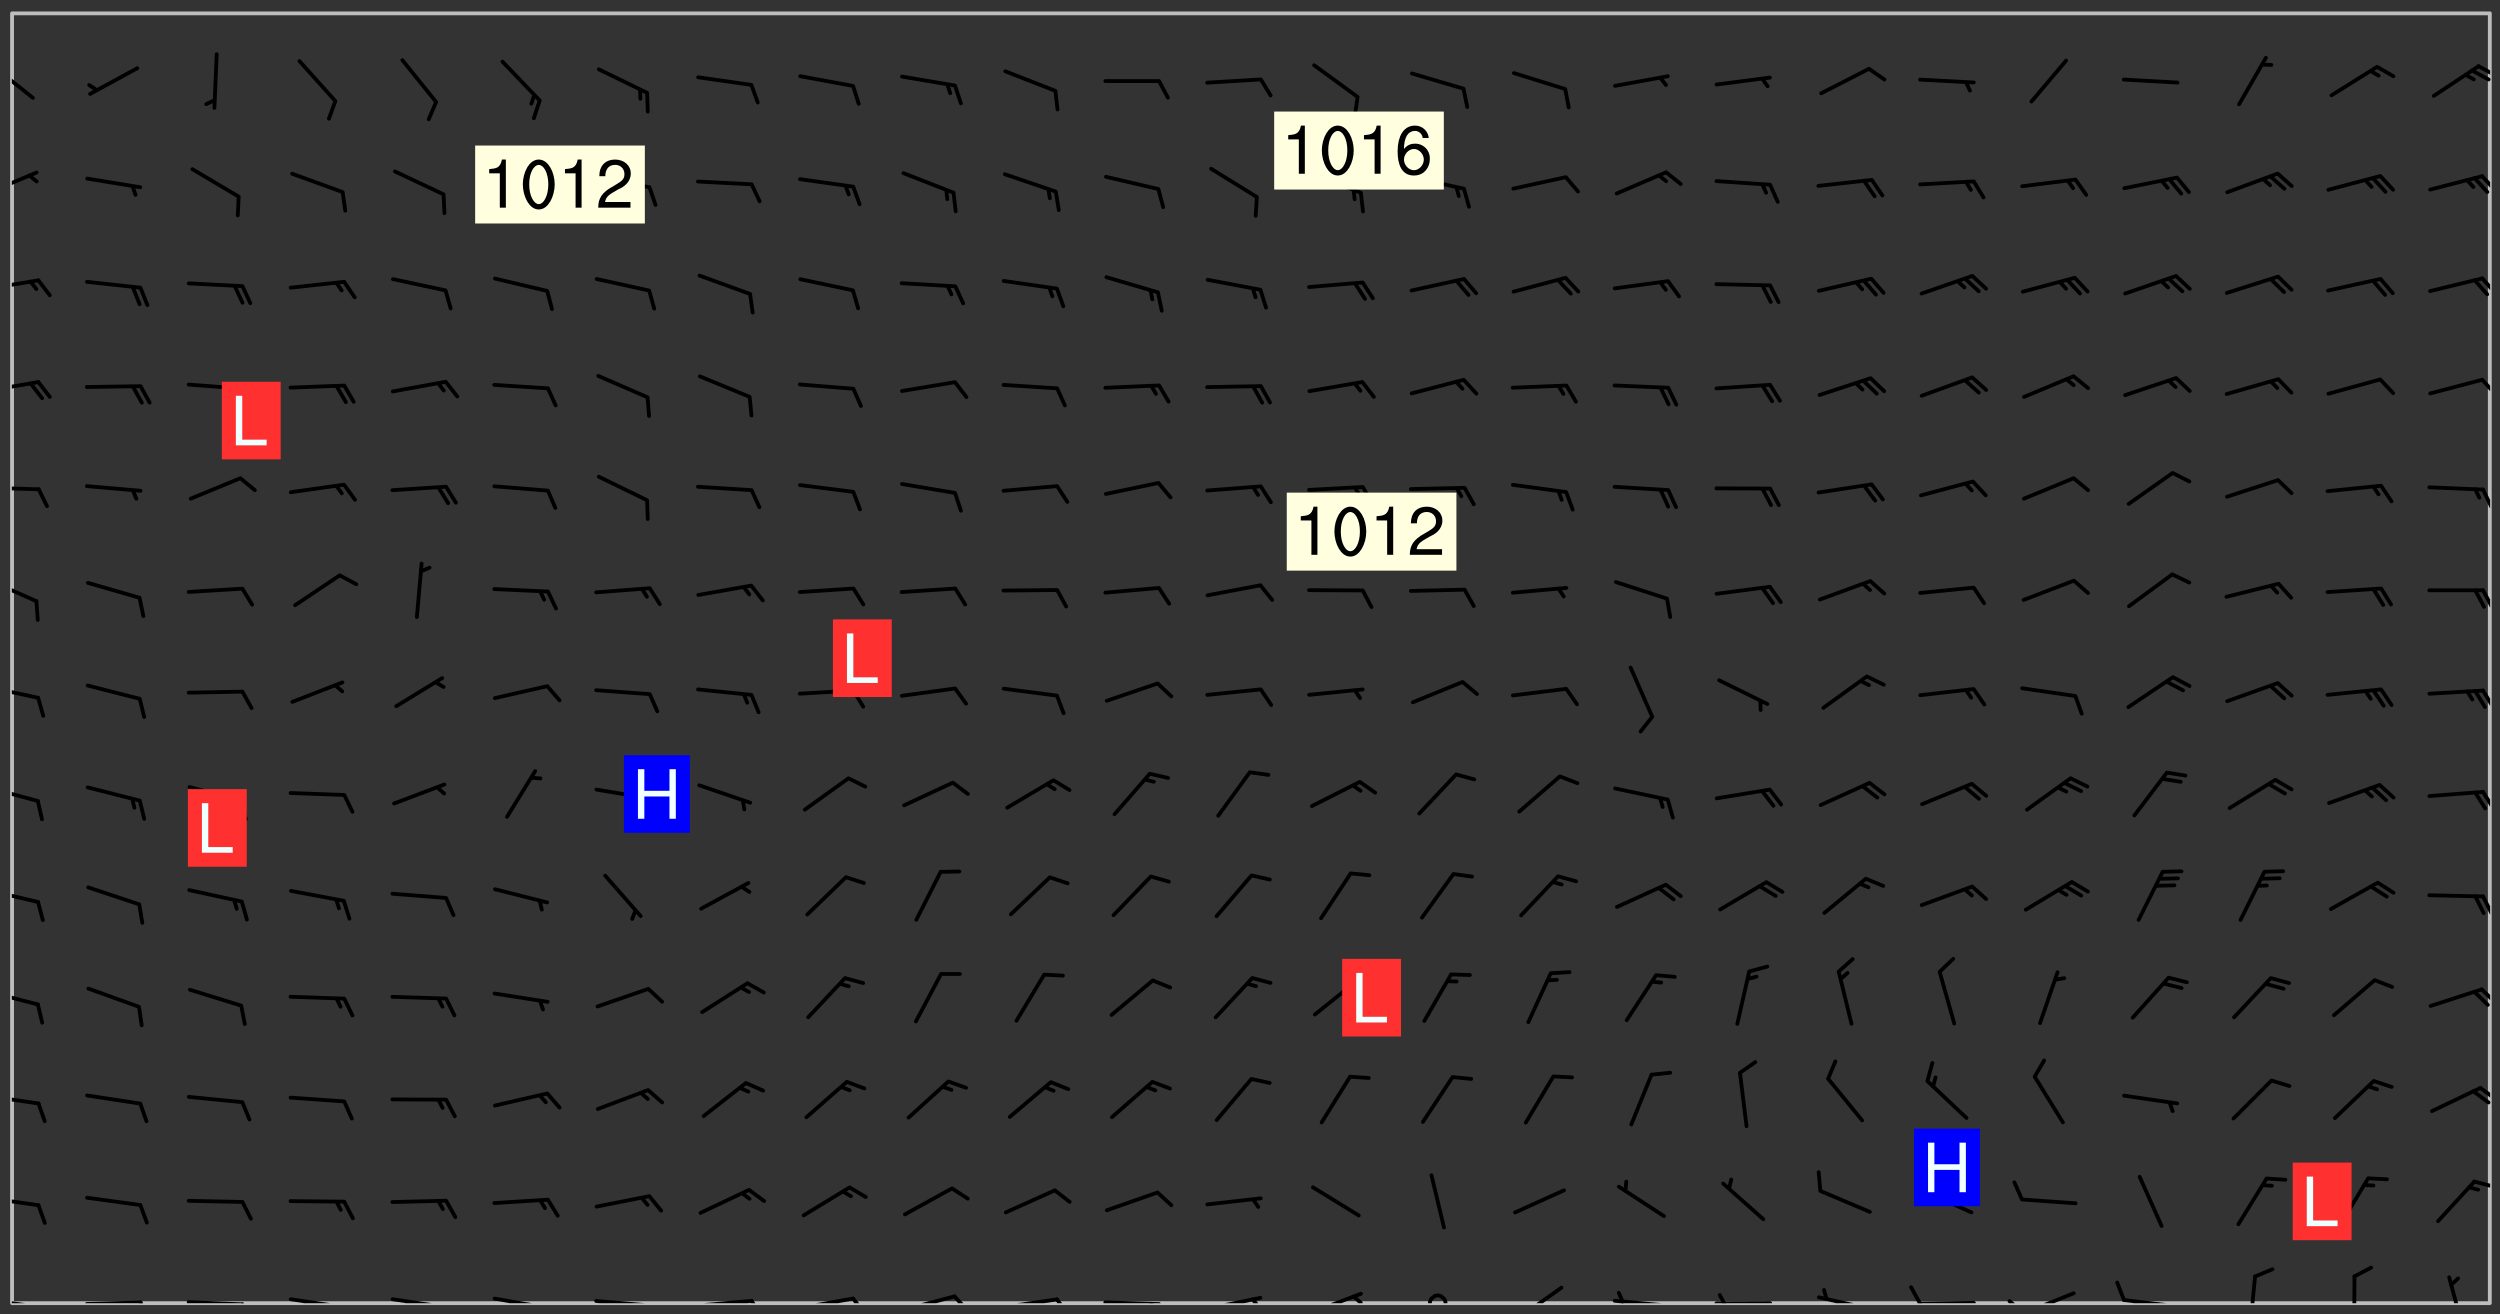 <svg xmlns="http://www.w3.org/2000/svg" role="img" xmlns:xlink="http://www.w3.org/1999/xlink" viewBox="142.45 309.95 326.84 171.84"><rect x="142.45" y="309.95" width="326.84" height="171.84" fill="#333333" stroke="none"/><defs><clipPath id="clip2"><path d="M 144 311.672 L 468 311.672 L 468 480.328 L 144 480.328 Z M 144 311.672"/></clipPath><clipPath id="clip3"><path d="M 144 479 L 148 479 L 148 480.328 L 144 480.328 Z M 144 479"/></clipPath><clipPath id="clip4"><path d="M 147 480 L 149 480 L 149 480.328 L 147 480.328 Z M 147 480"/></clipPath><clipPath id="clip5"><path d="M 153 479 L 162 479 L 162 480.328 L 153 480.328 Z M 153 479"/></clipPath><clipPath id="clip6"><path d="M 160 479 L 163 479 L 163 480.328 L 160 480.328 Z M 160 479"/></clipPath><clipPath id="clip7"><path d="M 166 479 L 175 479 L 175 480.328 L 166 480.328 Z M 166 479"/></clipPath><clipPath id="clip8"><path d="M 173 480 L 176 480 L 176 480.328 L 173 480.328 Z M 173 480"/></clipPath><clipPath id="clip9"><path d="M 180 479 L 188 479 L 188 480.328 L 180 480.328 Z M 180 479"/></clipPath><clipPath id="clip10"><path d="M 187 480 L 189 480 L 189 480.328 L 187 480.328 Z M 187 480"/></clipPath><clipPath id="clip11"><path d="M 193 479 L 201 479 L 201 480.328 L 193 480.328 Z M 193 479"/></clipPath><clipPath id="clip12"><path d="M 200 480 L 202 480 L 202 480.328 L 200 480.328 Z M 200 480"/></clipPath><clipPath id="clip13"><path d="M 206 479 L 215 479 L 215 480.328 L 206 480.328 Z M 206 479"/></clipPath><clipPath id="clip14"><path d="M 213 480 L 216 480 L 216 480.328 L 213 480.328 Z M 213 480"/></clipPath><clipPath id="clip15"><path d="M 220 479 L 228 479 L 228 480.328 L 220 480.328 Z M 220 479"/></clipPath><clipPath id="clip16"><path d="M 227 480 L 229 480 L 229 480.328 L 227 480.328 Z M 227 480"/></clipPath><clipPath id="clip17"><path d="M 233 479 L 241 479 L 241 480.328 L 233 480.328 Z M 233 479"/></clipPath><clipPath id="clip18"><path d="M 240 479 L 243 479 L 243 480.328 L 240 480.328 Z M 240 479"/></clipPath><clipPath id="clip19"><path d="M 246 479 L 255 479 L 255 480.328 L 246 480.328 Z M 246 479"/></clipPath><clipPath id="clip20"><path d="M 253 479 L 256 479 L 256 480.328 L 253 480.328 Z M 253 479"/></clipPath><clipPath id="clip21"><path d="M 260 479 L 268 479 L 268 480.328 L 260 480.328 Z M 260 479"/></clipPath><clipPath id="clip22"><path d="M 266 479 L 270 479 L 270 480.328 L 266 480.328 Z M 266 479"/></clipPath><clipPath id="clip23"><path d="M 273 479 L 281 479 L 281 480.328 L 273 480.328 Z M 273 479"/></clipPath><clipPath id="clip24"><path d="M 280 479 L 283 479 L 283 480.328 L 280 480.328 Z M 280 479"/></clipPath><clipPath id="clip25"><path d="M 286 479 L 295 479 L 295 480.328 L 286 480.328 Z M 286 479"/></clipPath><clipPath id="clip26"><path d="M 292 480 L 294 480 L 294 480.328 L 292 480.328 Z M 292 480"/></clipPath><clipPath id="clip27"><path d="M 300 479 L 308 479 L 308 480.328 L 300 480.328 Z M 300 479"/></clipPath><clipPath id="clip28"><path d="M 305 479 L 308 479 L 308 480.328 L 305 480.328 Z M 305 479"/></clipPath><clipPath id="clip29"><path d="M 313 478 L 321 478 L 321 480.328 L 313 480.328 Z M 313 478"/></clipPath><clipPath id="clip30"><path d="M 319 479 L 321 479 L 321 480.328 L 319 480.328 Z M 319 479"/></clipPath><clipPath id="clip31"><path d="M 329 479 L 332 479 L 332 480.328 L 329 480.328 Z M 329 479"/></clipPath><clipPath id="clip32"><path d="M 340 478 L 347 478 L 347 480.328 L 340 480.328 Z M 340 478"/></clipPath><clipPath id="clip33"><path d="M 353 479 L 361 479 L 361 480.328 L 353 480.328 Z M 353 479"/></clipPath><clipPath id="clip34"><path d="M 353 478 L 355 478 L 355 480.328 L 353 480.328 Z M 353 478"/></clipPath><clipPath id="clip35"><path d="M 366 480 L 375 480 L 375 480.328 L 366 480.328 Z M 366 480"/></clipPath><clipPath id="clip36"><path d="M 367 479 L 369 479 L 369 480.328 L 367 480.328 Z M 367 479"/></clipPath><clipPath id="clip37"><path d="M 379 479 L 388 479 L 388 480.328 L 379 480.328 Z M 379 479"/></clipPath><clipPath id="clip38"><path d="M 380 478 L 382 478 L 382 480.328 L 380 480.328 Z M 380 478"/></clipPath><clipPath id="clip39"><path d="M 393 480 L 401 480 L 401 480.328 L 393 480.328 Z M 393 480"/></clipPath><clipPath id="clip40"><path d="M 392 477 L 394 477 L 394 480.328 L 392 480.328 Z M 392 477"/></clipPath><clipPath id="clip41"><path d="M 406 478 L 414 478 L 414 480.328 L 406 480.328 Z M 406 478"/></clipPath><clipPath id="clip42"><path d="M 404 479 L 408 479 L 408 480.328 L 404 480.328 Z M 404 479"/></clipPath><clipPath id="clip43"><path d="M 419 479 L 428 479 L 428 480.328 L 419 480.328 Z M 419 479"/></clipPath><clipPath id="clip44"><path d="M 418 477 L 421 477 L 421 480.328 L 418 480.328 Z M 418 477"/></clipPath><clipPath id="clip45"><path d="M 436 476 L 438 476 L 438 480.328 L 436 480.328 Z M 436 476"/></clipPath><clipPath id="clip46"><path d="M 449 476 L 451 476 L 451 480.328 L 449 480.328 Z M 449 476"/></clipPath><clipPath id="clip47"><path d="M 462 476 L 465 476 L 465 480.328 L 462 480.328 Z M 462 476"/></clipPath><clipPath id="clip48"><path d="M 144 466 L 148 466 L 148 468 L 144 468 Z M 144 466"/></clipPath><clipPath id="clip49"><path d="M 465 464 L 468 464 L 468 466 L 465 466 Z M 465 464"/></clipPath><clipPath id="clip50"><path d="M 144 452 L 148 452 L 148 455 L 144 455 Z M 144 452"/></clipPath><clipPath id="clip51"><path d="M 466 451 L 468 451 L 468 454 L 466 454 Z M 466 451"/></clipPath><clipPath id="clip52"><path d="M 465 452 L 468 452 L 468 455 L 465 455 Z M 465 452"/></clipPath><clipPath id="clip53"><path d="M 144 439 L 148 439 L 148 442 L 144 442 Z M 144 439"/></clipPath><clipPath id="clip54"><path d="M 466 439 L 468 439 L 468 442 L 466 442 Z M 466 439"/></clipPath><clipPath id="clip55"><path d="M 144 426 L 148 426 L 148 429 L 144 429 Z M 144 426"/></clipPath><clipPath id="clip56"><path d="M 466 426 L 468 426 L 468 430 L 466 430 Z M 466 426"/></clipPath><clipPath id="clip57"><path d="M 144 412 L 148 412 L 148 415 L 144 415 Z M 144 412"/></clipPath><clipPath id="clip58"><path d="M 466 413 L 468 413 L 468 416 L 466 416 Z M 466 413"/></clipPath><clipPath id="clip59"><path d="M 144 399 L 148 399 L 148 402 L 144 402 Z M 144 399"/></clipPath><clipPath id="clip60"><path d="M 466 399 L 468 399 L 468 403 L 466 403 Z M 466 399"/></clipPath><clipPath id="clip61"><path d="M 144 385 L 148 385 L 148 389 L 144 389 Z M 144 385"/></clipPath><clipPath id="clip62"><path d="M 466 386 L 468 386 L 468 390 L 466 390 Z M 466 386"/></clipPath><clipPath id="clip63"><path d="M 144 373 L 148 373 L 148 375 L 144 375 Z M 144 373"/></clipPath><clipPath id="clip64"><path d="M 466 373 L 468 373 L 468 377 L 466 377 Z M 466 373"/></clipPath><clipPath id="clip65"><path d="M 144 359 L 148 359 L 148 362 L 144 362 Z M 144 359"/></clipPath><clipPath id="clip66"><path d="M 466 359 L 468 359 L 468 362 L 466 362 Z M 466 359"/></clipPath><clipPath id="clip67"><path d="M 144 346 L 148 346 L 148 349 L 144 349 Z M 144 346"/></clipPath><clipPath id="clip68"><path d="M 466 346 L 468 346 L 468 349 L 466 349 Z M 466 346"/></clipPath><clipPath id="clip69"><path d="M 144 332 L 148 332 L 148 336 L 144 336 Z M 144 332"/></clipPath><clipPath id="clip70"><path d="M 466 332 L 468 332 L 468 336 L 466 336 Z M 466 332"/></clipPath><clipPath id="clip71"><path d="M 144 318 L 147 318 L 147 323 L 144 323 Z M 144 318"/></clipPath><clipPath id="clip72"><path d="M 466 318 L 468 318 L 468 321 L 466 321 Z M 466 318"/></clipPath><clipPath id="clip73"><path d="M 465 318 L 468 318 L 468 321 L 465 321 Z M 465 318"/></clipPath><g id="surface305" clip-path="url(#clip1)"><path fill="#fff" fill-opacity="0" fill-rule="evenodd" d="M 0 0 L 1000 0 L 1000 1000 L 0 1000 Z M 0 0"/><path fill="#d3d3d3" fill-opacity="0" fill-rule="evenodd" d="M162.152 355.867L161.918 356.16 161.977 356.395 162.094 356.566 162.27 356.801 162.562 357.148 162.676 357.207 162.793 357.035 162.852 356.801 163.027 356.625 163.492 356.449 164.191 356.449 164.426 356.742 164.715 357.559 164.773 357.734 164.949 357.965 165.301 358.199 166 358.898 166.172 359.074 166.406 359.422 166.641 359.832 166.93 360.414 167.34 360.879 167.57 361.113 167.805 361.289 167.922 361.52 168.098 361.812 168.27 362.977 168.27 363.211 168.328 363.5 168.387 363.617 168.504 363.734 168.852 364.145 168.969 364.316 169.145 364.492 169.32 364.727 169.438 364.898 169.609 365.25 169.668 365.484 169.902 365.891 170.137 365.832 169.961 366.008 169.902 366.938 169.32 366.938 169.086 366.824 168.738 366.938 168.621 367.055 168.562 367.348 168.504 367.523 168.387 367.695 167.922 367.988 167.863 368.223 167.805 368.336 167.805 368.98 167.863 369.152 167.863 369.562 167.922 369.621 167.922 370.027 167.98 370.434 168.098 370.609 168.156 370.668 168.387 371.309 168.328 371.602 168.328 372.301 168.27 372.883 168.27 373.117 168.211 373.348 168.156 373.699 168.156 375.621 168.211 375.738 168.637 375.738 168.27 375.855 168.246 376.207 169.137 377.375 170.879 377.914 172.219 378.273 172.219 378.812 172.309 379.621 172.844 380.336 174.363 380.605 175.254 380.52 175.344 381.684 175.879 381.863 177.039 381.684 179.094 380.699 180.254 380.336 182.133 380.16 183.828 379.98 183.648 380.699 182.133 380.785 180.883 380.875 180.078 381.145 179.004 381.953 179.273 382.672 179.809 383.57 179.629 384.195 179.363 385.004 179.629 386.082 180.254 386.98 181.059 387.16 182.309 386.98 182.043 387.703 182.141 388.207 182.195 388.5 182.195 388.672 182.254 388.965 182.254 389.371 182.43 389.488 182.781 389.605 183.188 389.605 183.48 389.43 183.594 389.312 183.652 389.195 183.77 388.965 183.828 388.789 184.18 388.324 184.41 388.148 184.586 388.09 184.762 388.148 184.82 388.324 184.938 389.312 184.992 389.781 185.051 389.953 185.168 390.188 185.344 390.246 186.16 390.305 186.449 390.305 186.566 390.539 186.625 390.945 186.684 391.297 186.684 392.402 186.801 392.695 186.918 393.043 187.207 393.742 187.383 394.094 187.965 394.848 188.316 395.023 188.488 395.082 188.957 395.316 189.598 395.781 189.945 396.016 190.238 396.191 190.531 396.246 190.762 396.309 191.578 396.656 191.871 396.832 191.984 397.004 192.336 397.355 192.453 397.531 192.977 398.172 192.977 398.461 193.035 398.812 193.035 399.16 193.094 399.512 193.152 399.801 193.27 399.859 193.441 399.918 193.617 399.918 194.199 400.152 194.375 400.27 194.551 400.559 194.727 400.793 194.84 401.027 195.133 401.258 195.25 401.375 195.25 401.785 195.309 401.84 195.598 402.074 195.832 402.191 195.891 402.309 196.008 402.48 196.066 402.598 196.297 402.832 196.355 403.008 196.59 403.066 196.707 403.125 196.59 403.238 196.531 403.355 196.531 403.473 196.414 403.766 196.297 404.055 196.297 404.637 196.473 404.754 196.59 404.812 196.648 404.93 196.766 405.047 196.879 405.105 197.055 405.453 197.113 405.805 197.172 406.211 197.172 406.387 197.113 406.562 196.996 407.262 196.996 407.434 197.113 407.609 197.406 407.902 197.812 407.902 197.988 408.02 198.105 408.191 198.223 408.484 198.223 408.719 197.695 408.719 197.465 408.484 197.23 408.484 197.055 408.543 196.996 409.242 197.055 409.59 197.172 409.766 197.348 410.176 197.465 410.406 197.754 410.875 197.93 410.93 198.453 410.93 198.688 410.988 199.445 411.629 199.504 411.922 199.504 412.156 199.562 412.215 199.793 412.562 199.793 412.914 199.676 413.086 199.676 413.379 199.969 413.668 200.262 413.844 200.434 413.902 200.727 414.078 201.02 414.195 201.602 414.602 201.891 414.836 202.184 415.012 202.402 415.172 202.418 415.184 202.648 415.359 203.289 415.883 203.465 416.117 203.582 416.293 203.758 416.469 203.871 416.641 203.871 417.281 203.988 417.457 204.457 417.574 205.039 417.691 205.273 417.75 205.504 417.863 205.797 417.98 205.91 418.039 206.496 418.391 206.785 418.562 206.961 418.625 207.137 418.68 207.312 418.738 208.012 419.09 208.301 419.266 208.535 419.32 208.824 419.496 209.059 419.613 209.699 420.02 209.992 420.137 210.164 420.195 210.398 420.254 210.809 420.312 211.039 420.371 211.273 420.488 211.332 420.66 210.922 420.836 211.391 420.895 211.449 421.188 211.562 421.422 211.738 421.477 211.973 421.535 212.148 421.594 212.555 421.711 213.195 421.945 213.312 422.117 213.371 422.352 213.371 422.527 213.312 422.645 213.254 423.051 213.488 423.285 213.605 423.344 213.953 423.461 214.594 423.691 214.77 423.809 215.059 423.926 215.234 424.102 215.469 424.566 216.051 425.672 216.227 425.848 216.574 426.023 216.75 426.141 217.102 426.258 218.148 426.781 218.383 426.84 218.848 426.953 219.141 427.012 219.605 427.188 220.363 427.77 220.598 428.004 220.945 428.469 221.121 428.645 221.41 428.879 222.227 429.578 222.52 429.754 222.809 430.043 223.102 430.219 223.395 430.508 224.09 431.148 224.266 431.324 224.559 431.559 224.848 431.793 225.316 432.082 225.957 432.664 226.305 432.898 226.539 433.191 226.887 433.539 227.238 434.004 228.172 434.996 228.52 435.402 228.637 435.578 228.871 435.637 228.984 435.754 229.629 435.93 229.859 436.043 230.094 436.102 230.387 436.277 230.617 436.395 231.551 437.094 231.957 437.5 232.191 437.676 232.598 437.852 232.832 437.969 233.648 438.316 233.996 438.551 234.23 438.668 234.523 438.957 234.754 439.074 235.512 439.426 235.863 439.598 236.094 439.656 236.387 439.773 236.621 439.832 237.492 440.008 238.309 440.008 238.777 440.238 238.949 440.297 239.824 440.996 240.289 441.113 240.582 441.172 240.758 441.23 240.988 441.289 241.457 441.348 241.805 441.406 242.156 441.465 242.562 441.523 242.855 441.523 243.027 441.582 243.027 441.812 243.203 441.988 243.496 441.988 243.844 442.047 244.195 442.105 244.895 442.223 245.535 442.223 246 441.988 246.293 441.812 246.465 441.695 246.875 441.523 247.164 441.348 248.098 440.883 248.566 440.59 249.09 440.297 249.555 440.125 250.02 439.949 251.07 439.484 251.359 439.367 251.77 439.25 252.059 439.133 252.586 438.957 254.102 438.258 254.684 437.91 254.973 437.852 255.266 437.793 255.613 437.676 256.488 437.445 256.84 437.328 256.953 437.328 257.188 437.27 258.062 437.035 258.297 436.977 259.109 436.977 259.461 436.918 260.277 436.801 260.449 436.742 260.801 436.688 261.094 436.629 261.324 436.57 262.141 436.395 262.316 436.336 262.664 436.336 262.898 436.277 263.363 436.16 264.121 435.988 264.355 435.93 264.703 435.93 265.113 435.812 265.402 435.754 266.688 435.695 266.977 435.695 267.387 435.637 267.617 435.578 267.793 435.578 268.668 435.461 269.074 435.461 269.484 435.344 269.832 435.344 270.184 435.23 271.055 435.172 272.805 435.172 273.852 435.461 274.262 435.578 274.551 435.695 274.902 435.812 275.191 435.93 276.242 436.102 276.531 436.16 276.824 436.16 277.117 436.219 277.289 436.277 277.699 436.336 277.871 436.395 277.988 436.453 278.105 436.453 278.223 436.512 278.574 436.57 278.688 436.57 279.098 436.637 281.02 437.031 282.945 437.426 284.465 437.875 286.16 438.594 288.305 439.398 289.91 438.68 291.34 437.875 292.5 436.797 293.75 436.348 296.785 435.629 298.66 435.27 300.805 433.922 303.039 432.668 305.539 431.41 307.234 430.961 309.02 430.781 310.18 430.512 310.805 431.051 312.145 430.781 312.859 429.793 313.844 428.449 314.289 428.27 315.094 427.91 316.969 427.371 318.754 426.922 320.004 426.652 321.164 426.562 322.863 426.473 324.824 426.203 326.074 426.113 326.613 426.113 327.238 426.023 328.129 426.023 330.273 425.844 332.684 425.664 335.273 425.574 336.969 425.754 338.578 425.844 340.008 426.203 341.168 426.922 343.043 427.91 344.203 429.438 344.469 430.152 345.098 430.242 345.453 431.141 345.988 431.68 346.523 433.207 347.598 433.566 348.133 433.566 347.328 434.102 347.418 435.809 348.133 438.504 349.023 439.309 349.918 440.297 350.633 441.555 352.418 442.094 353.938 441.914 354.293 443.258 355.902 442.453 356.883 441.914 357.152 442.184 357.469 441.969 357.688 441.824 358.488 442.273 358.938 441.914 359.293 441.914 359.828 441.645 360.367 440.926 360.902 440.656 361.527 439.668 362.688 440.117 363.527 440.488 364.922 441.105 366.617 440.926 368.223 440.926 370.008 441.016 370.188 439.309 370.723 437.965 371.527 438.234 372.02 439.082 372.422 439.488 372.332 440.027 372.332 440.387 373.047 440.836 373.758 440.566 375.188 440.566 375.547 441.555 375.992 442.812 376.707 444.156 377.957 444.785 379.652 445.414 380.367 445.234 380.547 444.695 381.527 444.605 381.977 444.965 382.062 446.223 381.797 446.852 381.262 447.031 381.262 447.57 381.977 448.555 382.242 449.094 383.227 450.082 384.027 451.16 383.762 451.52 383.672 452.418 383.047 454.75 382.691 456.816 382.602 458.609 382.422 459.328 382.332 459.867 382.332 461.305 381.352 463.188 380.992 464.895 380.457 465.793 379.652 466.961 379.387 467.5 381.441 468.754 381.527 469.113 381.172 469.652 381.082 469.473 381.082 470.281 381.172 471.719 380.727 472.434 379.652 472.527 379.387 473.242 379.922 474.141 380.727 474.859 381.887 475.668 383.227 475.938 383.672 476.297 383.316 476.746 381.527 476.656 380.277 476.207 379.562 475.488 378.938 475.398 378.762 478.988 378.574 480.297 467.934 480.297 467.934 311.703 412.664 311.703 412.664 360.785 413.426 360.91 416.715 361.453 418.738 364.289 418.738 367.043 421.09 367.375 423.438 367.707 427.488 367.707 426.109 371.867 424.086 372.574 422.062 373.277 421.52 373.621 418.926 375.238 418.738 375.355 416.715 373.277 415.984 370.535 413.312 368.457 411.938 364.957 411.871 364.875 409.914 362.203 412.664 360.785 412.664 311.703 294.422 311.703 294.422 403.117 294.539 403.148 294.672 403.16 294.746 403.234 294.852 403.281 294.941 403.34 295.027 403.398 295.117 403.457 295.414 403.754 295.473 403.844 295.504 403.961 295.531 404.078 295.547 404.215 295.516 404.332 295.457 404.422 295.398 404.508 295.355 404.613 295.309 404.715 295.281 404.836 295.281 404.98 295.457 405.25 295.605 405.398 295.68 405.484 295.754 405.559 295.797 405.664 295.859 405.754 295.918 405.84 295.961 405.945 296.02 406.035 296.066 406.137 296.109 406.242 296.168 406.328 296.285 406.508 296.359 406.582 296.422 406.668 296.48 406.758 296.523 406.863 296.582 406.953 296.641 407.039 296.703 407.129 296.762 407.219 296.805 407.32 296.922 407.5 296.996 407.574 297.055 407.66 297.129 407.734 297.219 407.793 297.324 407.84 297.473 407.84 297.605 407.824 297.738 407.84 297.84 407.793 297.914 407.719 297.961 407.617 297.945 407.484 297.945 407.336 297.898 407.23 297.871 407.113 297.824 407.012 297.797 406.891 297.754 406.789 297.691 406.699 297.648 406.598 297.605 406.492 297.574 406.375 297.559 406.242 297.547 406.105 297.633 406.047 297.691 405.961 297.812 405.93 297.855 406.035 297.871 406.168 297.871 406.285 297.93 406.387 297.988 406.477 298.078 406.535 298.227 406.684 298.285 406.773 298.328 406.879 298.316 406.98 298.402 407.039 298.508 407.086 298.594 407.145 298.684 407.203 298.758 407.277 298.641 407.305 298.535 407.352 298.449 407.41 298.375 407.484 298.316 407.574 298.254 407.66 298.227 407.781 298.18 407.883 298.137 407.988 298.105 408.105 298.094 408.238 298.078 408.371 298.078 408.52 298.105 408.637 298.152 408.742 298.195 408.844 298.254 408.934 298.328 409.008 298.418 409.066 298.492 409.141 298.582 409.199 298.641 409.289 298.684 409.395 298.73 409.496 298.848 409.527 298.98 409.543 299.129 409.543 299.246 409.512 299.352 409.555 299.395 409.66 299.441 409.762 299.469 409.883 299.5 410 299.527 410.117 299.559 410.238 299.586 410.355 299.691 410.398 299.793 410.445 299.926 410.43 300.074 410.578 300.137 410.664 300.211 410.738 300.281 410.812 300.371 410.875 300.477 410.918 300.578 410.961 300.695 410.992 300.832 411.008 300.949 410.977 301.023 410.902 301.051 410.785 301.039 410.652 301.008 410.531 300.98 410.414 301.023 410.309 301.141 410.309 301.23 410.371 301.348 410.398 301.496 410.398 301.629 410.414 301.777 410.414 301.91 410.43 302.043 410.414 302.191 410.414 302.324 410.398 302.457 410.387 302.594 410.398 302.711 410.371 302.844 410.355 303.035 410.297 302.977 410.473 302.961 410.605 302.934 410.727 302.918 410.859 302.859 410.945 302.727 410.961 302.621 411.008 302.516 411.051 302.398 411.082 302.281 411.109 302.016 411.141 301.867 411.141 301.734 411.156 301.66 411.23 301.719 411.316 301.867 411.465 301.984 411.645 302.059 411.715 302.148 411.777 302.238 411.836 302.324 411.895 302.414 411.953 302.516 411.996 302.621 412.059 302.727 412.102 302.812 412.16 302.918 412.207 303.02 412.25 303.199 412.367 303.258 412.457 303.215 412.559 303.168 412.664 303.184 412.797 303.406 413.02 303.465 413.109 303.508 413.211 303.539 413.332 303.582 413.434 303.598 413.566 303.629 413.684 303.641 413.82 303.672 413.938 303.82 414.086 303.922 414.129 304.027 414.172 304.145 414.203 304.277 414.219 304.414 414.234 304.531 414.234 304.648 414.203 304.738 414.145 304.781 414.039 304.828 413.938 304.871 413.832 304.902 413.715 304.914 413.582 304.914 413.434 304.902 413.301 304.887 413.168 304.855 413.051 304.812 412.945 304.766 412.84 304.723 412.738 304.68 412.633 304.664 412.5 304.68 412.367 304.707 412.25 304.738 412.133 304.766 412.012 304.812 411.91 304.902 411.852 304.988 411.789 305.062 411.715 305.152 411.656 305.375 411.434 305.434 411.348 305.508 411.273 305.625 411.094 305.684 411.008 305.684 410.859 305.609 410.785 305.508 410.738 305.402 410.695 305.301 410.652 305.242 410.562 305.195 410.457 305.168 410.34 305.258 410.281 305.375 410.25 305.477 410.207 305.656 410.09 305.805 409.941 305.816 409.809 305.805 409.703 305.715 409.645 305.582 409.66 305.434 409.66 305.301 409.676 305.168 409.66 305.047 409.629 304.961 409.57 304.887 409.496 304.828 409.406 304.766 409.32 304.648 409.141 304.59 409.055 304.621 408.934 304.707 408.875 304.828 408.844 304.887 408.758 304.887 408.637 304.855 408.52 304.797 408.43 304.738 408.344 304.691 408.238 304.664 408.121 304.648 407.988 304.707 407.898 304.781 407.824 304.871 407.766 304.988 407.586 305.062 407.512 305.121 407.426 305.27 407.277 305.391 407.246 305.523 407.23 305.656 407.246 305.73 407.32 305.773 407.426 305.789 407.559 305.758 407.676 305.641 407.707 305.508 407.719 305.359 407.867 305.316 407.973 305.27 408.074 305.242 408.195 305.211 408.312 305.211 408.461 305.242 408.578 305.285 408.684 305.344 408.773 305.418 408.844 305.492 408.918 305.609 408.949 305.73 408.977 305.848 408.949 305.98 408.934 306.098 408.934 306.188 408.992 306.262 409.066 306.309 409.172 306.367 409.258 306.469 409.305 306.602 409.32 306.707 409.363 306.793 409.422 306.781 409.527 306.707 409.602 306.527 409.719 306.469 409.809 306.379 409.867 306.309 409.941 306.234 410.016 306.172 410.105 306.145 410.223 306.129 410.355 306.145 410.488 306.129 410.621 306.129 410.77 306.145 410.902 306.172 411.02 306.203 411.141 306.277 411.215 306.367 411.273 306.453 411.332 306.543 411.391 306.66 411.422 306.66 411.508 306.559 411.555 306.469 411.613 306.203 411.645 306.086 411.672 305.938 411.672 305.832 411.715 305.73 411.762 305.672 411.852 305.609 412.086 305.598 412.219 305.566 412.34 305.551 412.473 305.551 412.766 305.539 412.898 305.551 413.035 305.566 413.168 305.699 413.184 305.832 413.195 305.953 413.227 306.039 413.285 306.113 413.359 306.16 413.465 306.203 413.566 306.219 413.699 306.219 414.145 306.203 414.277 306.203 414.723 306.234 414.988 306.262 415.105 306.277 415.238 306.309 415.355 306.395 415.566 306.426 415.832 306.426 415.98 306.395 416.098 306.367 416.215 306.336 416.336 306.309 416.453 306.277 416.57 306.246 416.691 306.234 416.824 306.219 416.957 306.309 417.016 306.426 416.984 306.527 417 306.574 417.105 306.543 417.371 306.543 417.812 306.5 417.918 306.453 418.023 306.41 418.125 306.367 418.23 306.309 418.316 306.277 418.438 306.234 418.555 306.203 418.672 306.188 418.805 306.203 418.938 306.262 419.027 306.367 419.074 306.453 419.133 306.512 419.219 306.5 419.355 306.469 419.473 306.426 419.574 306.426 420.02 306.41 420.152 306.41 420.301 306.379 420.418 306.336 420.523 306.309 420.641 306.262 420.746 306.219 420.848 306.188 420.969 306.16 421.086 306.129 421.219 306.098 421.336 306.07 421.453 306.027 421.559 305.996 421.676 305.965 421.797 305.953 421.93 305.938 422.062 305.938 422.359 305.965 422.477 305.965 422.625 306.012 423.023 306.039 423.141 306.098 423.23 306.219 423.262 306.367 423.262 306.5 423.246 306.559 423.336 306.559 423.453 306.5 423.543 306.41 423.602 306.309 423.645 306.203 423.691 306.113 423.75 306.027 423.809 305.891 423.824 305.773 423.793 305.641 423.777 305.539 423.824 305.477 423.91 305.465 424.047 305.449 424.18 305.418 424.297 305.391 424.414 305.375 424.547 305.344 424.668 305.344 424.965 305.359 425.098 305.391 425.215 305.391 425.363 305.402 425.496 305.402 425.645 305.375 425.762 305.328 425.863 305.301 425.984 305.27 426.102 305.211 426.191 305.137 426.266 305.035 426.309 304.93 426.355 304.812 426.383 304.691 426.414 304.59 426.367 304.648 426.281 304.754 426.234 304.781 426.117 304.812 426 304.84 425.879 304.871 425.762 304.871 425.613 304.887 425.48 304.855 425.363 304.812 425.258 304.707 425.273 304.633 425.348 304.531 425.391 304.441 425.453 304.367 425.527 304.324 425.629 304.309 425.762 304.277 425.879 304.25 426 304.219 426.117 304.191 426.234 304.16 426.355 304.133 426.473 304.102 426.59 304.059 426.695 303.969 426.754 303.879 426.754 303.762 426.723 303.73 426.637 303.746 426.5 303.715 426.383 303.715 426.234 303.703 426.102 303.703 425.953 303.641 425.719 303.613 425.598 303.57 425.496 303.523 425.391 303.465 425.305 303.406 425.215 303.363 425.109 303.301 425.023 303.152 424.875 303.082 424.801 302.977 424.754 302.871 424.711 302.77 424.668 302.473 424.371 302.383 424.297 302.297 424.238 302.191 424.195 302.102 424.133 302.016 424.074 301.91 424.031 301.82 423.973 301.734 423.91 301.66 423.84 301.555 423.793 301.469 423.734 301.363 423.691 301.273 423.629 301.172 423.586 301.066 423.543 300.98 423.484 300.875 423.438 300.77 423.395 300.668 423.348 300.578 423.289 300.477 423.246 300.371 423.203 300.281 423.141 300.164 423.113 300.031 423.098 299.898 423.113 299.75 423.113 299.617 423.129 299.5 423.098 299.41 423.039 299.336 422.965 299.246 422.906 299.145 422.859 298.996 422.859 298.875 422.832 298.773 422.789 298.699 422.715 298.582 422.535 298.492 422.477 298.391 422.434 298.301 422.371 298.195 422.328 298.105 422.27 298.02 422.211 297.914 422.164 297.855 422.078 297.797 421.988 297.754 421.883 297.707 421.781 297.633 421.707 297.547 421.648 297.473 421.574 297.383 421.516 297.16 421.293 297.117 421.188 297.086 420.922 297.191 420.879 297.336 420.879 297.441 420.922 297.516 420.996 297.605 421.055 297.691 421.113 297.797 421.16 297.887 421.219 298.035 421.367 298.105 421.441 298.254 421.59 298.316 421.676 298.391 421.75 298.477 421.809 298.551 421.883 298.641 421.945 298.73 422.004 298.816 422.062 299.086 422.238 299.188 422.285 299.293 422.328 299.395 422.371 299.441 422.297 299.5 422.211 299.574 422.137 299.645 422.062 299.75 422.105 299.824 422.18 299.883 422.27 299.926 422.371 299.973 422.477 300.016 422.582 300.137 422.609 300.254 422.582 300.328 422.492 300.371 422.387 300.43 422.297 300.504 422.223 300.609 422.18 300.727 422.152 300.859 422.164 300.949 422.223 301.098 422.371 301.156 422.461 301.199 422.566 301.246 422.668 301.289 422.773 301.332 422.875 301.438 422.922 301.543 422.965 301.676 422.98 301.762 422.922 301.82 422.832 301.895 422.758 302 422.715 302.117 422.742 302.223 422.789 302.324 422.832 302.43 422.875 302.531 422.922 302.711 423.039 302.711 423.156 302.695 423.289 302.711 423.422 302.727 423.559 302.785 423.645 302.887 423.691 303.008 423.719 303.125 423.75 303.273 423.75 303.391 423.719 303.449 423.629 303.629 423.512 303.688 423.422 303.762 423.348 303.82 423.262 303.938 423.082 304.117 422.965 304.234 422.996 304.324 423.055 304.367 423.129 304.352 423.262 304.352 423.379 304.441 423.438 304.59 423.438 304.723 423.422 304.855 423.41 305.121 423.379 305.227 423.336 305.344 423.305 305.465 423.277 305.539 423.203 305.609 423.129 305.672 423.039 305.656 422.934 305.609 422.832 305.508 422.789 305.402 422.773 305.285 422.801 305.02 422.832 304.871 422.832 304.797 422.758 304.707 422.699 304.59 422.668 304.473 422.641 304.34 422.625 304.191 422.625 304.059 422.641 303.762 422.641 303.656 422.594 303.508 422.445 303.465 422.344 303.406 422.254 303.629 422.031 303.715 421.973 303.82 421.93 303.938 421.898 304.07 421.883 304.203 421.898 304.34 421.914 304.441 421.957 304.574 421.945 304.664 421.883 304.766 421.84 304.828 421.75 304.781 421.648 304.691 421.59 304.574 421.559 304.473 421.516 304.414 421.426 304.352 421.336 304.352 421.219 304.367 421.086 304.473 421.039 304.547 420.969 304.547 420.848 304.457 420.789 304.426 420.672 304.516 420.613 304.59 420.539 304.633 420.434 304.691 420.344 304.738 420.242 304.754 420.109 304.754 419.961 304.707 419.855 304.664 419.754 304.574 419.695 304.441 419.68 304.34 419.637 304.203 419.621 304.086 419.59 303.641 419.59 303.508 419.574 303.375 419.562 303.242 419.547 303.125 419.516 302.977 419.516 302.844 419.5 302.711 419.488 302.445 419.457 302.324 419.414 302.238 419.355 302.164 419.281 302.164 419.133 302.176 419 302.281 418.953 302.383 418.91 302.516 418.895 302.668 418.895 302.801 418.879 303.094 418.879 303.215 418.91 303.316 418.953 303.406 419.012 303.641 419.074 303.762 419.027 303.852 418.969 303.953 418.926 304.086 418.91 304.191 418.953 304.293 419 304.426 419.012 304.547 418.984 304.691 418.984 304.812 418.953 304.93 418.926 305.035 418.879 305.109 418.805 305.195 418.746 305.344 418.598 305.402 418.512 305.449 418.406 305.477 418.289 305.492 418.184 305.391 418.141 305.301 418.082 305.184 418.051 305.078 418.008 304.988 417.945 304.914 417.859 304.84 417.785 304.738 417.742 304.633 417.695 304.531 417.652 304.473 417.562 304.426 417.461 304.34 417.25 304.277 417.164 304.219 417.074 304.145 417 304.059 416.941 303.789 416.941 303.672 416.973 303.582 417.031 303.48 417.074 303.348 417.09 303.242 417.074 303.215 416.957 303.152 416.867 303.035 416.836 302.934 416.793 302.785 416.645 302.754 416.527 302.738 416.422 302.812 416.348 302.992 416.23 303.109 416.203 303.227 416.172 303.363 416.188 303.465 416.23 303.57 416.273 303.672 416.32 303.777 416.363 303.895 416.395 304.027 416.41 304.145 416.438 304.277 416.453 304.383 416.438 304.473 416.379 304.398 416.305 304.293 416.262 304.219 416.188 304.145 416.098 303.996 415.949 303.91 415.891 303.82 415.832 303.746 415.758 303.656 415.699 303.555 415.652 303.434 415.625 303.332 415.578 303.227 415.535 303.109 415.504 303.008 415.461 302.887 415.43 302.738 415.43 302.621 415.461 302.516 415.504 302.43 415.566 302.25 415.684 302.164 415.742 302.074 415.801 301.969 415.848 301.883 415.906 301.777 415.949 301.676 415.992 301.57 416.039 301.496 416.113 301.438 416.203 301.379 416.289 301.332 416.395 301.273 416.48 301.199 416.555 301.066 416.543 300.949 416.512 300.832 416.512 300.758 416.586 300.668 416.645 300.594 416.719 300.504 416.777 300.418 416.836 300.312 416.883 300.211 416.926 300.074 416.941 299.973 416.898 299.824 416.75 299.719 416.703 299.633 416.703 299.527 416.75 299.426 416.793 299.305 416.824 299.188 416.793 299.113 416.719 299.113 416.602 299.145 416.48 299.219 416.41 299.277 416.32 299.352 416.246 299.469 416.215 299.574 416.172 299.867 416.172 300 416.156 300.137 416.141 300.238 416.098 300.328 416.039 300.43 415.992 300.52 415.934 300.652 415.922 300.742 415.98 300.875 415.992 300.965 415.934 301.051 415.875 301.156 415.832 301.246 415.773 301.332 415.711 301.422 415.652 301.57 415.504 301.629 415.418 301.688 415.328 301.793 415.285 301.926 415.27 302.043 415.297 302.164 415.328 302.223 415.27 302.281 415.18 302.312 414.914 302.34 414.797 302.445 414.809 302.578 414.824 302.68 414.781 302.77 414.723 302.828 414.633 302.902 414.559 302.961 414.469 303.008 414.367 303.02 414.234 303.008 414.102 302.961 413.996 302.812 413.848 302.754 413.758 302.695 413.672 302.652 413.566 302.652 413.121 302.668 412.988 302.668 412.84 302.68 412.707 302.621 412.648 302.531 412.707 302.43 412.664 302.25 412.547 302.164 412.488 302.102 412.398 302.043 412.309 301.969 412.234 301.883 412.176 301.762 412.207 301.66 412.219 301.555 412.266 301.469 412.324 301.363 412.367 301.215 412.516 301.125 412.574 301.039 412.633 300.949 412.695 300.844 412.738 300.711 412.754 300.711 412.633 300.816 412.59 300.934 412.559 301.008 412.488 301.051 412.383 301.051 412.234 301.023 412.117 300.875 411.969 300.742 411.953 300.594 411.953 300.477 411.984 300.371 412.027 300.27 412.07 300.18 412.133 300.062 412.16 299.988 412.086 300 411.953 299.957 411.852 299.914 411.746 299.824 411.688 299.707 411.715 299.586 411.746 299.469 411.777 299.367 411.82 299.246 411.852 299.145 411.895 299.039 411.938 298.949 411.996 298.848 412.012 298.848 411.895 298.863 411.762 298.805 411.672 298.73 411.715 298.582 411.863 298.523 411.953 298.449 412.027 298.402 412.133 298.359 412.234 298.285 412.309 298.227 412.398 298.152 412.473 298.094 412.559 298.02 412.633 297.93 412.695 297.855 412.766 297.781 412.84 297.68 412.855 297.547 412.871 297.441 412.828 297.441 412.707 297.59 412.559 297.633 412.457 297.691 412.367 297.738 412.266 297.781 412.16 297.84 412.07 297.871 411.953 297.914 411.852 297.945 411.73 297.973 411.613 298.02 411.508 298.062 411.406 298.105 411.301 298.18 411.23 298.27 411.168 298.359 411.109 298.461 411.066 298.758 411.066 299.023 411.035 299.129 410.992 299.055 410.918 298.938 410.887 298.832 410.844 298.742 410.785 298.641 410.738 298.551 410.68 298.449 410.637 298.344 410.594 298.254 410.531 298.168 410.473 298.062 410.43 297.961 410.387 297.84 410.355 297.723 410.324 297.621 410.281 297.5 410.25 297.398 410.207 297.309 410.148 297.266 410.043 297.25 409.91 297.352 409.867 297.484 409.852 297.621 409.867 297.754 409.852 297.855 409.809 297.914 409.719 297.93 409.613 297.84 409.555 297.766 409.48 297.664 409.438 297.574 409.379 297.426 409.23 297.383 409.125 297.367 408.992 297.367 408.699 297.309 408.609 297.219 408.551 297.145 408.477 297.102 408.371 297.07 408.254 297.012 408.164 296.938 408.09 296.82 408.062 296.746 407.988 296.656 407.93 296.566 407.867 296.48 407.809 296.406 407.734 296.348 407.648 296.301 407.543 296.215 407.484 296.066 407.336 295.871 407.277 295.738 407.293 295.637 407.336 295.562 407.41 295.516 407.512 295.473 407.617 295.414 407.707 295.355 407.793 295.059 408.09 294.969 408.148 294.883 408.148 294.82 408.062 294.777 407.957 294.809 407.84 294.867 407.75 294.895 407.633 294.883 407.5 294.793 407.438 294.688 407.484 294.57 407.512 294.453 407.543 294.184 407.719 294.082 407.766 293.965 407.793 293.859 407.84 293.77 407.898 293.668 407.941 293.609 407.855 293.562 407.75 293.578 407.617 293.625 407.512 293.695 407.438 293.77 407.367 293.828 407.277 293.828 407.129 293.785 407.023 293.547 407.023 293.445 407.07 293.414 407.188 293.387 407.305 293.355 407.426 293.281 407.469 293.148 407.484 293.074 407.438 293.031 407.336 292.988 407.23 292.941 407.129 292.898 407.023 292.777 407.055 292.676 407.098 292.543 407.113 292.426 407.145 292.32 407.188 292.23 407.246 292.129 407.293 292.008 407.32 291.875 407.336 291.773 407.293 291.715 407.203 291.668 407.098 291.625 406.996 291.582 406.891 291.582 406.773 291.641 406.684 291.727 406.625 291.906 406.508 292.008 406.461 292.113 406.418 292.219 406.359 292.32 406.316 292.41 406.254 292.512 406.211 292.617 406.152 292.719 406.105 292.809 406.047 292.914 406.004 293.016 405.961 293.105 405.898 293.207 405.855 293.344 405.84 293.461 405.871 293.562 405.914 293.684 405.945 293.785 405.988 293.891 406.035 293.992 406.078 294.098 406.121 294.199 406.168 294.305 406.211 294.406 406.254 294.512 406.301 294.598 406.359 294.703 406.402 294.82 406.434 294.926 406.477 295.027 406.523 295.117 406.582 295.223 406.625 295.324 406.668 295.43 406.715 295.547 406.742 295.648 406.789 295.77 406.816 295.918 406.816 296.004 406.758 296.02 406.656 296.078 406.566 296.051 406.449 295.977 406.375 295.859 406.195 295.785 406.121 295.695 406.047 295.516 405.93 295.43 405.871 295.324 405.828 295.223 405.781 294.953 405.605 294.895 405.516 294.82 405.441 294.762 405.352 294.719 405.25 294.688 405.133 294.672 404.996 294.672 404.434 294.66 404.301 294.645 404.168 294.613 404.051 294.598 403.918 294.586 403.785 294.555 403.664 294.332 403.441 294.273 403.355 294.258 403.25 294.289 403.133 294.422 403.117 294.422 311.703 172.992 311.703 172.992 313.156 172.934 313.391 172.582 314.441 172.41 314.965 172.293 315.312 172.117 315.723 172 315.895 171.766 316.188 171.535 316.246 171.184 316.246 171.066 316.305 170.836 316.711 170.836 317.004 170.953 317.18 171.184 317.41 171.301 317.645 171.941 318.402 172.234 318.867 172.41 319.102 172.641 319.453 172.875 319.801 173.516 320.617 173.691 321.082 173.863 321.492 173.98 322.188 174.156 322.656 174.273 324.055 174.332 324.52 174.332 325.395 174.449 326.441 174.449 331.223 174.391 331.688 174.039 332.969 173.863 333.492 173.75 333.902 173.398 334.832 172.934 336 172.699 336.582 172.582 336.758 172.41 337.105 172.234 337.512 171.883 338.328 171.824 338.621 171.711 338.914 171.594 339.203 171.535 339.379 171.418 340.254 171.359 340.66 171.301 340.777 171.242 340.953 171.184 341.125 170.953 341.652 170.836 341.824 170.836 342.059 170.719 342.293 170.66 342.465 170.484 343.051 170.484 343.34 170.426 343.516 170.426 343.809 170.367 343.922 170.309 344.449 170.309 344.621 170.254 344.855 170.254 347.477 170.078 348.293 169.961 348.469 169.785 348.703 169.668 348.875 169.555 349.109 168.969 350.043 168.738 350.332 168.445 350.797 168.27 351.031 167.98 351.383 167.629 352.082 167.516 352.312 167.34 352.723 167.164 352.953 166.758 353.48 165.941 354.18 165.648 354.352 165.359 354.586 165.184 354.703 165.008 354.879 164.484 355.285 163.957 355.461 163.785 355.637 163.551 355.691 162.91 355.867 162.152 355.867M174.363 386.891L173.289 387.34 173.648 388.234 174.898 387.52 175.344 386.98 174.363 386.891"/><path fill="#d3d3d3" fill-opacity="0" fill-rule="evenodd" d="M201.508 416.598L200.613 416.598 201.062 417.227 202.043 417.586 202.848 417.496 203.293 416.508 203.117 416.598 202.402 416.242 201.508 416.598M356.129 475.668L356.07 475.145 356.07 474.852 356.184 474.559 356.242 474.328 356.711 473.859 356.824 473.859 356.941 473.746 357.059 473.688 357.234 473.688 357.469 473.629 357.816 473.629 358.051 473.688 358.168 473.746 358.398 473.918 358.457 474.094 358.574 474.676 358.574 474.969 358.457 475.145 358.285 475.434 358.109 475.609 357.582 476.133 357.352 476.367 357.234 476.426 357.059 476.426 356.941 476.367 356.535 476.074 356.359 475.957 356.242 475.898 356.184 475.785 356.129 475.668M362.77 464.711L362.711 464.539 362.711 463.43 362.77 463.258 362.945 463.199 363.117 463.141 363.293 463.141 363.527 463.082 363.645 463.141 363.703 463.84 363.645 464.012 363.527 464.188 363.41 464.246 363.176 464.77 363.062 464.828 362.828 464.828 362.77 464.711M372.383 450.32L372.266 450.145 372.266 449.445 372.559 448.57 372.676 448.398 372.852 448.047 372.965 447.816 373.082 447.523 373.434 446.766 373.551 446.535 373.723 446.301 373.898 446.301 374.016 446.242 374.656 446.242 374.773 446.301 375.008 446.535 375.18 446.648 375.531 446.941 375.648 447.059 375.762 447.234 375.762 447.348 375.879 447.406 375.996 447.523 375.996 448.223 375.938 448.398 375.938 448.629 375.879 448.805 375.531 449.855 375.414 450.086 375.297 450.32 375.18 450.379 374.949 450.613 374.309 450.902 373.434 450.902 373.023 450.785 372.383 450.32"/><path fill="none" stroke="#bebebe" stroke-linecap="round" stroke-linejoin="round" stroke-miterlimit="10" stroke-width=".5" d="M 431.957 354.305 L 108.027 354.305 L 108.027 185.68 L 431.957 185.68 L 431.957 354.305" transform="matrix(1 0 0 -1 36 666)"/><g clip-path="url(#clip2)"><path fill="#fff" fill-opacity="0" fill-rule="evenodd" d="M 144 311.672 L 144 480.328 L 468 480.328 L 468 311.672 L 144 311.672"/></g><g clip-path="url(#clip3)"><path fill="none" stroke="#000" stroke-linecap="round" stroke-linejoin="round" stroke-miterlimit="10" stroke-width=".5" d="M 111.477 185.176 L 104.523 186.168" transform="matrix(1 0 0 -1 36 666)"/></g><g clip-path="url(#clip4)"><path fill="none" stroke="#000" stroke-linecap="round" stroke-linejoin="round" stroke-miterlimit="10" stroke-width=".5" d="M 111.477 185.176 L 112.312 182.871" transform="matrix(1 0 0 -1 36 666)"/></g><g clip-path="url(#clip5)"><path fill="none" stroke="#000" stroke-linecap="round" stroke-linejoin="round" stroke-miterlimit="10" stroke-width=".5" d="M 124.828 185.766 L 117.805 185.578" transform="matrix(1 0 0 -1 36 666)"/></g><g clip-path="url(#clip6)"><path fill="none" stroke="#000" stroke-linecap="round" stroke-linejoin="round" stroke-miterlimit="10" stroke-width=".5" d="M 124.828 185.766 L 126.035 183.629" transform="matrix(1 0 0 -1 36 666)"/></g><g clip-path="url(#clip7)"><path fill="none" stroke="#000" stroke-linecap="round" stroke-linejoin="round" stroke-miterlimit="10" stroke-width=".5" d="M 138.141 185.527 L 131.121 185.812" transform="matrix(1 0 0 -1 36 666)"/></g><g clip-path="url(#clip8)"><path fill="none" stroke="#000" stroke-linecap="round" stroke-linejoin="round" stroke-miterlimit="10" stroke-width=".5" d="M 138.141 185.527 L 139.203 183.316" transform="matrix(1 0 0 -1 36 666)"/></g><g clip-path="url(#clip9)"><path fill="none" stroke="#000" stroke-linecap="round" stroke-linejoin="round" stroke-miterlimit="10" stroke-width=".5" d="M 151.422 185.152 L 144.469 186.191" transform="matrix(1 0 0 -1 36 666)"/></g><g clip-path="url(#clip10)"><path fill="none" stroke="#000" stroke-linecap="round" stroke-linejoin="round" stroke-miterlimit="10" stroke-width=".5" d="M 151.422 185.152 L 152.238 182.84" transform="matrix(1 0 0 -1 36 666)"/></g><g clip-path="url(#clip11)"><path fill="none" stroke="#000" stroke-linecap="round" stroke-linejoin="round" stroke-miterlimit="10" stroke-width=".5" d="M 164.734 185.148 L 157.785 186.195" transform="matrix(1 0 0 -1 36 666)"/></g><g clip-path="url(#clip12)"><path fill="none" stroke="#000" stroke-linecap="round" stroke-linejoin="round" stroke-miterlimit="10" stroke-width=".5" d="M 164.734 185.148 L 165.551 182.832" transform="matrix(1 0 0 -1 36 666)"/></g><g clip-path="url(#clip13)"><path fill="none" stroke="#000" stroke-linecap="round" stroke-linejoin="round" stroke-miterlimit="10" stroke-width=".5" d="M 178.035 185.062 L 171.113 186.277" transform="matrix(1 0 0 -1 36 666)"/></g><g clip-path="url(#clip14)"><path fill="none" stroke="#000" stroke-linecap="round" stroke-linejoin="round" stroke-miterlimit="10" stroke-width=".5" d="M 178.035 185.062 L 178.797 182.73" transform="matrix(1 0 0 -1 36 666)"/></g><g clip-path="url(#clip15)"><path fill="none" stroke="#000" stroke-linecap="round" stroke-linejoin="round" stroke-miterlimit="10" stroke-width=".5" d="M 191.391 185.375 L 184.391 185.965" transform="matrix(1 0 0 -1 36 666)"/></g><g clip-path="url(#clip16)"><path fill="none" stroke="#000" stroke-linecap="round" stroke-linejoin="round" stroke-miterlimit="10" stroke-width=".5" d="M 191.391 185.375 L 192.359 183.121" transform="matrix(1 0 0 -1 36 666)"/></g><g clip-path="url(#clip17)"><path fill="none" stroke="#000" stroke-linecap="round" stroke-linejoin="round" stroke-miterlimit="10" stroke-width=".5" d="M 204.707 185.98 L 197.707 185.359" transform="matrix(1 0 0 -1 36 666)"/></g><g clip-path="url(#clip18)"><path fill="none" stroke="#000" stroke-linecap="round" stroke-linejoin="round" stroke-miterlimit="10" stroke-width=".5" d="M 204.707 185.98 L 206.043 183.926" transform="matrix(1 0 0 -1 36 666)"/></g><g clip-path="url(#clip19)"><path fill="none" stroke="#000" stroke-linecap="round" stroke-linejoin="round" stroke-miterlimit="10" stroke-width=".5" d="M 217.98 186.281 L 211.059 185.062" transform="matrix(1 0 0 -1 36 666)"/></g><g clip-path="url(#clip20)"><path fill="none" stroke="#000" stroke-linecap="round" stroke-linejoin="round" stroke-miterlimit="10" stroke-width=".5" d="M 217.98 186.281 L 219.492 184.348" transform="matrix(1 0 0 -1 36 666)"/></g><g clip-path="url(#clip21)"><path fill="none" stroke="#000" stroke-linecap="round" stroke-linejoin="round" stroke-miterlimit="10" stroke-width=".5" d="M 231.234 186.566 L 224.438 184.773" transform="matrix(1 0 0 -1 36 666)"/></g><g clip-path="url(#clip22)"><path fill="none" stroke="#000" stroke-linecap="round" stroke-linejoin="round" stroke-miterlimit="10" stroke-width=".5" d="M 231.234 186.566 L 232.898 184.766" transform="matrix(1 0 0 -1 36 666)"/></g><g clip-path="url(#clip23)"><path fill="none" stroke="#000" stroke-linecap="round" stroke-linejoin="round" stroke-miterlimit="10" stroke-width=".5" d="M 244.629 186.172 L 237.672 185.172" transform="matrix(1 0 0 -1 36 666)"/></g><g clip-path="url(#clip24)"><path fill="none" stroke="#000" stroke-linecap="round" stroke-linejoin="round" stroke-miterlimit="10" stroke-width=".5" d="M 244.629 186.172 L 246.078 184.191" transform="matrix(1 0 0 -1 36 666)"/></g><g clip-path="url(#clip25)"><path fill="none" stroke="#000" stroke-linecap="round" stroke-linejoin="round" stroke-miterlimit="10" stroke-width=".5" d="M 257.977 185.562 L 250.953 185.781" transform="matrix(1 0 0 -1 36 666)"/></g><g clip-path="url(#clip26)"><path fill="none" stroke="#000" stroke-linecap="round" stroke-linejoin="round" stroke-miterlimit="10" stroke-width=".5" d="M 256.957 185.594 L 257.496 184.492" transform="matrix(1 0 0 -1 36 666)"/></g><g clip-path="url(#clip27)"><path fill="none" stroke="#000" stroke-linecap="round" stroke-linejoin="round" stroke-miterlimit="10" stroke-width=".5" d="M 271.223 186.371 L 264.336 184.973" transform="matrix(1 0 0 -1 36 666)"/></g><g clip-path="url(#clip28)"><path fill="none" stroke="#000" stroke-linecap="round" stroke-linejoin="round" stroke-miterlimit="10" stroke-width=".5" d="M 270.223 186.168 L 271.004 185.219" transform="matrix(1 0 0 -1 36 666)"/></g><g clip-path="url(#clip29)"><path fill="none" stroke="#000" stroke-linecap="round" stroke-linejoin="round" stroke-miterlimit="10" stroke-width=".5" d="M 284.383 186.914 L 277.809 184.43" transform="matrix(1 0 0 -1 36 666)"/></g><g clip-path="url(#clip30)"><path fill="none" stroke="#000" stroke-linecap="round" stroke-linejoin="round" stroke-miterlimit="10" stroke-width=".5" d="M 283.426 186.551 L 284.348 185.742" transform="matrix(1 0 0 -1 36 666)"/></g><g clip-path="url(#clip31)"><path fill="none" stroke="#000" stroke-linecap="round" stroke-linejoin="round" stroke-miterlimit="10" stroke-width=".5" d="M 295.434 185.672 L 295.414 185.871 L 295.355 186.062 L 295.262 186.238 L 294.801 186.617 L 294.609 186.676 L 294.41 186.695 L 294.211 186.676 L 294.02 186.617 L 293.562 186.238 L 293.465 186.062 L 293.406 185.871 L 293.387 185.672 L 293.406 185.473 L 293.465 185.281 L 293.562 185.102 L 294.02 184.727 L 294.211 184.668 L 294.41 184.648 L 294.609 184.668 L 294.801 184.727 L 295.262 185.102 L 295.355 185.281 L 295.414 185.473 L 295.434 185.672" transform="matrix(1 0 0 -1 36 666)"/></g><g clip-path="url(#clip32)"><path fill="none" stroke="#000" stroke-linecap="round" stroke-linejoin="round" stroke-miterlimit="10" stroke-width=".5" d="M 304.859 183.637 L 310.59 187.707" transform="matrix(1 0 0 -1 36 666)"/></g><g clip-path="url(#clip33)"><path fill="none" stroke="#000" stroke-linecap="round" stroke-linejoin="round" stroke-miterlimit="10" stroke-width=".5" d="M 317.543 185.996 L 324.539 185.344" transform="matrix(1 0 0 -1 36 666)"/></g><g clip-path="url(#clip34)"><path fill="none" stroke="#000" stroke-linecap="round" stroke-linejoin="round" stroke-miterlimit="10" stroke-width=".5" d="M 318.562 185.902 L 318.086 187.035" transform="matrix(1 0 0 -1 36 666)"/></g><g clip-path="url(#clip35)"><path fill="none" stroke="#000" stroke-linecap="round" stroke-linejoin="round" stroke-miterlimit="10" stroke-width=".5" d="M 330.844 185.656 L 337.871 185.684" transform="matrix(1 0 0 -1 36 666)"/></g><g clip-path="url(#clip36)"><path fill="none" stroke="#000" stroke-linecap="round" stroke-linejoin="round" stroke-miterlimit="10" stroke-width=".5" d="M 331.863 185.66 L 331.285 186.742" transform="matrix(1 0 0 -1 36 666)"/></g><g clip-path="url(#clip37)"><path fill="none" stroke="#000" stroke-linecap="round" stroke-linejoin="round" stroke-miterlimit="10" stroke-width=".5" d="M 344.242 186.445 L 351.098 184.898" transform="matrix(1 0 0 -1 36 666)"/></g><g clip-path="url(#clip38)"><path fill="none" stroke="#000" stroke-linecap="round" stroke-linejoin="round" stroke-miterlimit="10" stroke-width=".5" d="M 345.242 186.219 L 344.918 187.402" transform="matrix(1 0 0 -1 36 666)"/></g><g clip-path="url(#clip39)"><path fill="none" stroke="#000" stroke-linecap="round" stroke-linejoin="round" stroke-miterlimit="10" stroke-width=".5" d="M 357.473 185.625 L 364.5 185.719" transform="matrix(1 0 0 -1 36 666)"/></g><g clip-path="url(#clip40)"><path fill="none" stroke="#000" stroke-linecap="round" stroke-linejoin="round" stroke-miterlimit="10" stroke-width=".5" d="M 357.473 185.625 L 356.293 187.773" transform="matrix(1 0 0 -1 36 666)"/></g><g clip-path="url(#clip41)"><path fill="none" stroke="#000" stroke-linecap="round" stroke-linejoin="round" stroke-miterlimit="10" stroke-width=".5" d="M 371.039 184.367 L 377.562 186.977" transform="matrix(1 0 0 -1 36 666)"/></g><g clip-path="url(#clip42)"><path fill="none" stroke="#000" stroke-linecap="round" stroke-linejoin="round" stroke-miterlimit="10" stroke-width=".5" d="M 371.039 184.367 L 369.164 185.949" transform="matrix(1 0 0 -1 36 666)"/></g><g clip-path="url(#clip43)"><path fill="none" stroke="#000" stroke-linecap="round" stroke-linejoin="round" stroke-miterlimit="10" stroke-width=".5" d="M 384.129 186.09 L 391.105 185.254" transform="matrix(1 0 0 -1 36 666)"/></g><g clip-path="url(#clip44)"><path fill="none" stroke="#000" stroke-linecap="round" stroke-linejoin="round" stroke-miterlimit="10" stroke-width=".5" d="M 384.129 186.09 L 383.242 188.379" transform="matrix(1 0 0 -1 36 666)"/></g><g clip-path="url(#clip45)"><path fill="none" stroke="#000" stroke-linecap="round" stroke-linejoin="round" stroke-miterlimit="10" stroke-width=".5" d="M 401.266 189.168 L 400.594 182.172" transform="matrix(1 0 0 -1 36 666)"/></g><path fill="none" stroke="#000" stroke-linecap="round" stroke-linejoin="round" stroke-miterlimit="10" stroke-width=".5" d="M 401.266 189.168 L 403.535 190.109" transform="matrix(1 0 0 -1 36 666)"/><g clip-path="url(#clip46)"><path fill="none" stroke="#000" stroke-linecap="round" stroke-linejoin="round" stroke-miterlimit="10" stroke-width=".5" d="M 414.266 189.184 L 414.227 182.156" transform="matrix(1 0 0 -1 36 666)"/></g><path fill="none" stroke="#000" stroke-linecap="round" stroke-linejoin="round" stroke-miterlimit="10" stroke-width=".5" d="M 414.266 189.184 L 416.438 190.324" transform="matrix(1 0 0 -1 36 666)"/><g clip-path="url(#clip47)"><path fill="none" stroke="#000" stroke-linecap="round" stroke-linejoin="round" stroke-miterlimit="10" stroke-width=".5" d="M 426.645 189.062 L 428.477 182.277" transform="matrix(1 0 0 -1 36 666)"/></g><path fill="none" stroke="#000" stroke-linecap="round" stroke-linejoin="round" stroke-miterlimit="10" stroke-width=".5" d="M 426.914 188.078 L 427.809 188.914" transform="matrix(1 0 0 -1 36 666)"/><g clip-path="url(#clip48)"><path fill="none" stroke="#000" stroke-linecap="round" stroke-linejoin="round" stroke-miterlimit="10" stroke-width=".5" d="M 111.477 198.48 L 104.523 199.492" transform="matrix(1 0 0 -1 36 666)"/></g><path fill="none" stroke="#000" stroke-linecap="round" stroke-linejoin="round" stroke-miterlimit="10" stroke-width=".5" d="M111.477 198.48L112.305 196.168M124.797 198.512L117.832 199.461M124.797 198.512L125.645 196.211M138.145 198.914L131.117 199.059M138.145 198.914L139.25 196.723M151.457 198.949L144.434 199.023M151.457 198.949L152.586 196.77M150.438 198.961L151 197.871M164.773 199.074L157.746 198.898M164.773 199.074L165.977 196.938M163.75 199.047L164.352 197.98M178.082 199.207L171.07 198.766M178.082 199.207L179.367 197.117M177.062 199.145L177.703 198.098M191.336 199.672L184.445 198.301M191.336 199.672L192.891 197.773M190.332 199.473L191.109 198.523M204.379 200.492L198.031 197.48M204.379 200.492L206.348 199.031M203.457 200.055L204.441 199.324M217.523 200.812L211.52 197.16M217.523 200.812L219.633 199.559M216.648 200.281L217.703 199.656M230.914 200.684L224.758 197.289M230.914 200.684L232.969 199.34M244.355 200.426L237.945 197.547M244.355 200.426L246.293 198.922M257.781 200.148L251.148 197.824M257.781 200.148L259.586 198.484M271.273 199.383L264.289 198.59M270.258 199.27L270.949 198.258M284.09 197.148L278.102 200.824M295.23 195.57L293.594 202.402M304.523 197.539L310.93 200.434M318.098 200.906L323.984 197.066M318.953 200.348L319.062 201.57M331.73 201.32L336.98 196.652M332.496 200.641L332.785 201.836M344.434 200.355L350.906 197.617M344.434 200.355L344.219 202.801M357.781 200.426L364.191 197.547M357.781 200.426L357.617 202.875M358.715 200.008L358.633 201.23M370.797 199.234L377.805 198.738M370.797 199.234L369.801 201.477M386.184 202.195L389.047 195.777M402.777 201.977L399.086 195.996M402.777 201.977L405.227 201.816M402.238 201.105L403.465 201.027M416.051 202L412.441 195.973M416.051 202L418.504 201.875M415.527 201.125L416.75 201.062M429.938 201.574L425.188 196.398" transform="matrix(1 0 0 -1 36 666)"/><g clip-path="url(#clip49)"><path fill="none" stroke="#000" stroke-linecap="round" stroke-linejoin="round" stroke-miterlimit="10" stroke-width=".5" d="M 429.938 201.574 L 432.312 200.957" transform="matrix(1 0 0 -1 36 666)"/></g><path fill="none" stroke="#000" stroke-linecap="round" stroke-linejoin="round" stroke-miterlimit="10" stroke-width=".5" d="M 429.246 200.82 L 430.434 200.512" transform="matrix(1 0 0 -1 36 666)"/><g clip-path="url(#clip50)"><path fill="none" stroke="#000" stroke-linecap="round" stroke-linejoin="round" stroke-miterlimit="10" stroke-width=".5" d="M 111.477 211.785 L 104.523 212.816" transform="matrix(1 0 0 -1 36 666)"/></g><path fill="none" stroke="#000" stroke-linecap="round" stroke-linejoin="round" stroke-miterlimit="10" stroke-width=".5" d="M111.477 211.785L112.297 209.473M124.789 211.773L117.84 212.832M124.789 211.773L125.602 209.457M138.129 211.961L131.133 212.645M138.129 211.961L139.062 209.691M151.449 212.055L144.441 212.551M151.449 212.055L152.445 209.812M164.773 212.285L157.746 212.316M164.773 212.285L165.914 210.113M163.75 212.289L164.32 211.203M178 213.094L171.152 211.512M178 213.094L179.609 211.242M177.004 212.863L177.809 211.938M191.18 213.539L184.602 211.062M191.18 213.539L193.02 211.918M190.223 213.18L191.141 212.371M203.973 214.465L198.438 210.137M203.973 214.465L206.215 213.469M203.168 213.836L204.289 213.336M217.16 214.617L211.879 209.984M217.16 214.617L219.457 213.75M216.395 213.945L217.539 213.512M230.438 214.664L225.234 209.938M230.438 214.664L232.746 213.836M229.68 213.977L230.836 213.562M243.832 214.57L238.469 210.031M243.832 214.57L246.113 213.66M243.055 213.91L244.191 213.453M257.113 214.613L251.82 209.992M257.113 214.613L259.406 213.738M256.344 213.938L257.488 213.504M270.047 214.988L265.516 209.617M270.047 214.988L272.445 214.473M282.949 215.285L279.242 209.316M282.949 215.285L285.398 215.121M296.348 215.234L292.473 209.371M296.348 215.234L298.789 215M309.527 215.32L305.926 209.285M309.527 215.32L311.977 215.199M322.367 215.555L319.719 209.047M322.367 215.555L324.805 215.805M333.926 215.789L334.785 208.812M333.926 215.789L335.934 217.199M345.449 215.023L349.895 209.578M345.449 215.023L346.398 217.285M358.43 214.715L363.543 209.891M358.43 214.715L359.082 217.078M359.176 214.012L359.5 215.195M372.453 215.289L376.148 209.312M372.453 215.289L373.691 217.41M391.094 211.793L384.141 212.809M390.082 211.941L390.496 210.789M403.414 214.785L398.445 209.816M403.414 214.785L405.762 214.07M416.789 214.727L411.703 209.875M416.789 214.727L419.117 213.953M416.051 214.02L417.215 213.637M430.73 213.816L424.391 210.785" transform="matrix(1 0 0 -1 36 666)"/><g clip-path="url(#clip51)"><path fill="none" stroke="#000" stroke-linecap="round" stroke-linejoin="round" stroke-miterlimit="10" stroke-width=".5" d="M 430.73 213.816 L 432.707 212.359" transform="matrix(1 0 0 -1 36 666)"/></g><g clip-path="url(#clip52)"><path fill="none" stroke="#000" stroke-linecap="round" stroke-linejoin="round" stroke-miterlimit="10" stroke-width=".5" d="M 429.809 213.375 L 431.781 211.918" transform="matrix(1 0 0 -1 36 666)"/></g><g clip-path="url(#clip53)"><path fill="none" stroke="#000" stroke-linecap="round" stroke-linejoin="round" stroke-miterlimit="10" stroke-width=".5" d="M 111.402 224.73 L 104.598 226.5" transform="matrix(1 0 0 -1 36 666)"/></g><path fill="none" stroke="#000" stroke-linecap="round" stroke-linejoin="round" stroke-miterlimit="10" stroke-width=".5" d="M111.402 224.73L111.969 222.344M124.621 224.426L118.008 226.805M124.621 224.426L124.973 222M137.988 224.578L131.273 226.656M137.988 224.578L138.449 222.168M151.457 225.496L144.434 225.738M151.457 225.496L152.531 223.289M150.434 225.531L150.973 224.43M164.773 225.504L157.75 225.727M164.773 225.504L165.855 223.305M163.75 225.539L164.293 224.438M178.047 225.074L171.105 226.16M177.035 225.23L177.438 224.074M191.211 226.766L184.57 224.469M191.211 226.766L193.008 225.094M204.168 227.504L198.242 223.727M204.168 227.504L206.305 226.297M203.305 226.957L204.375 226.352M216.926 228.176L212.113 223.059M216.926 228.176L219.293 227.531M216.227 227.43L217.41 227.109M229.484 228.719L226.188 222.512M229.484 228.719L231.938 228.719M242.961 228.629L239.34 222.605M242.961 228.629L245.41 228.5M257.16 227.871L251.77 223.363M257.16 227.871L259.434 226.949M270.176 228.188L265.383 223.047M270.176 228.188L272.547 227.551M269.48 227.438L270.664 227.121M283.836 227.816L278.355 223.418M283.836 227.816L286.09 226.848M283.039 227.176L284.164 226.691M296.164 228.66L292.656 222.57M296.164 228.66L298.617 228.578M295.656 227.773L296.879 227.734M309.191 228.812L306.262 222.422M309.191 228.812L311.641 228.957M308.766 227.883L309.988 227.953M322.961 228.559L319.121 222.672M322.961 228.559L325.402 228.34M322.402 227.703L323.625 227.594M335.137 229.043L333.578 222.191M335.137 229.043L337.504 229.684M334.91 228.047L336.094 228.367M346.832 229.027L348.508 222.203M346.832 229.027L348.664 230.664M347.078 228.035L347.992 228.852M360.031 229L361.941 222.234M360.031 229L361.805 230.695M375.445 228.938L373.156 222.293M375.113 227.973L376.324 228.164M389.965 228.23L385.27 223.004M389.965 228.23L392.348 227.637M389.281 227.469L391.664 226.879M403.336 228.176L398.523 223.055M403.336 228.176L405.707 227.531M402.637 227.434L405.004 226.789M416.91 227.91L411.582 223.324M416.91 227.91L419.195 227.02M430.906 226.699L424.219 224.535" transform="matrix(1 0 0 -1 36 666)"/><g clip-path="url(#clip54)"><path fill="none" stroke="#000" stroke-linecap="round" stroke-linejoin="round" stroke-miterlimit="10" stroke-width=".5" d="M 430.906 226.699 L 432.668 224.992" transform="matrix(1 0 0 -1 36 666)"/></g><path fill="none" stroke="#000" stroke-linecap="round" stroke-linejoin="round" stroke-miterlimit="10" stroke-width=".5" d="M 429.934 226.383 L 431.695 224.676" transform="matrix(1 0 0 -1 36 666)"/><g clip-path="url(#clip55)"><path fill="none" stroke="#000" stroke-linecap="round" stroke-linejoin="round" stroke-miterlimit="10" stroke-width=".5" d="M 111.422 238.129 L 104.578 239.734" transform="matrix(1 0 0 -1 36 666)"/></g><path fill="none" stroke="#000" stroke-linecap="round" stroke-linejoin="round" stroke-miterlimit="10" stroke-width=".5" d="M111.422 238.129L112.047 235.758M124.648 237.82L117.98 240.039M124.648 237.82L125.059 235.402M138.062 238.184L131.195 239.68M138.062 238.184L138.73 235.824M137.062 238.402L137.398 237.223M151.398 238.285L144.492 239.578M151.398 238.285L152.133 235.941M150.395 238.473L150.762 237.301M164.762 238.656L157.758 239.207M164.762 238.656L165.742 236.406M177.98 238.07L171.168 239.793M176.992 238.32L177.285 237.129M190.207 236.293L185.57 241.57M189.535 237.059L189.102 235.91M204.293 240.609L198.117 237.254M203.395 240.121L204.418 239.445M217.047 241.371L211.992 236.492M217.047 241.371L219.383 240.613M229.426 242.066L226.246 235.797M229.426 242.066L231.879 242.113M243.699 241.348L238.602 236.516M243.699 241.348L246.027 240.57M256.906 241.461L252.027 236.402M256.906 241.461L259.266 240.785M270.066 241.598L265.496 236.266M270.066 241.598L272.461 241.062M283.035 241.863L279.156 236M283.035 241.863L285.477 241.629M296.465 241.781L292.355 236.082M296.465 241.781L298.898 241.449M310.141 241.484L305.312 236.379M310.141 241.484L312.508 240.832M309.438 240.742L310.621 240.414M324.238 240.387L317.844 237.477M324.238 240.387L326.184 238.895M323.309 239.965L325.254 238.469M337.379 240.719L331.332 237.145M337.379 240.719L339.477 239.441M336.5 240.199L338.594 238.922M350.379 241.168L344.961 236.695M350.379 241.168L352.648 240.23M349.594 240.52L350.727 240.051M364.285 240.145L357.688 237.719M364.285 240.145L366.113 238.508M363.324 239.789L364.238 238.973M377.309 240.746L371.293 237.117M377.309 240.746L379.414 239.488M376.434 240.219L378.539 238.961M375.559 239.691L376.613 239.062M389.191 242.074L386.043 235.789M389.191 242.074L391.645 242.133M388.734 241.16L391.188 241.219M388.273 240.246L390.727 240.305M402.492 242.082L399.371 235.781M402.492 242.082L404.941 242.152M402.035 241.164L404.488 241.234M401.582 240.246L402.809 240.285M417.309 240.656L411.184 237.207M417.309 240.656L419.375 239.332M416.418 240.152L418.484 238.832M431.074 238.852L424.051 239.012" transform="matrix(1 0 0 -1 36 666)"/><g clip-path="url(#clip56)"><path fill="none" stroke="#000" stroke-linecap="round" stroke-linejoin="round" stroke-miterlimit="10" stroke-width=".5" d="M 431.074 238.852 L 432.176 236.656" transform="matrix(1 0 0 -1 36 666)"/></g><path fill="none" stroke="#000" stroke-linecap="round" stroke-linejoin="round" stroke-miterlimit="10" stroke-width=".5" d="M 430.051 238.875 L 431.152 236.68" transform="matrix(1 0 0 -1 36 666)"/><g clip-path="url(#clip57)"><path fill="none" stroke="#000" stroke-linecap="round" stroke-linejoin="round" stroke-miterlimit="10" stroke-width=".5" d="M 111.395 251.332 L 104.605 253.16" transform="matrix(1 0 0 -1 36 666)"/></g><path fill="none" stroke="#000" stroke-linecap="round" stroke-linejoin="round" stroke-miterlimit="10" stroke-width=".5" d="M111.395 251.332L111.941 248.941M124.723 251.383L117.91 253.109M124.723 251.383L125.305 249M123.73 251.637L124.023 250.445M138.027 251.344L131.234 253.148M138.027 251.344L138.582 248.953M137.039 251.605L137.316 250.41M151.457 252.121L144.434 252.375M151.457 252.121L152.531 249.914M164.547 253.488L157.973 251.004M163.59 253.129L164.512 252.316M176.418 255.238L172.734 249.254M175.883 254.367L177.105 254.289M191.355 251.668L184.426 252.824M204.531 251.109L197.879 253.383M203.562 251.441L203.758 250.23M217.375 254.297L211.668 250.195M217.375 254.297L219.574 253.211M231.02 253.73L224.652 250.762M231.02 253.73L232.98 252.254M244.172 254.039L238.129 250.453M244.172 254.039L246.27 252.766M243.293 253.52L244.34 252.879M256.773 254.895L252.156 249.598M256.773 254.895L259.164 254.34M256.102 254.125L257.297 253.848M269.848 255.09L265.715 249.406M269.848 255.09L272.277 254.746M284.23 253.832L277.961 250.664M284.23 253.832L286.238 252.418M283.32 253.371L284.32 252.664M296.82 254.805L292 249.691M296.82 254.805L299.188 254.156M310.383 254.547L305.07 249.945M310.383 254.547L312.672 253.664M324.477 251.52L317.605 252.973M324.477 251.52L325.156 249.16M323.477 251.73L323.816 250.551M337.824 252.82L330.891 251.676M337.824 252.82L339.312 250.867M336.812 252.652L338.305 250.703M350.871 253.699L344.473 250.797M350.871 253.699L352.816 252.199M349.941 253.277L351.883 251.777M364.238 253.574L357.734 250.918M364.238 253.574L366.125 252.004M363.293 253.188L365.18 251.617M377.152 254.301L371.453 250.191M377.152 254.301L379.352 253.219M376.32 253.703L378.523 252.621M375.492 253.105L376.594 252.562M389.738 255.047L385.492 249.449M389.738 255.047L392.164 254.652M389.121 254.23L391.543 253.84M403.922 254.09L397.941 250.402M403.922 254.09L406.039 252.848M403.051 253.555L405.168 252.312M417.555 253.43L410.938 251.062M417.555 253.43L419.371 251.781M416.594 253.086L418.406 251.434M415.629 252.742L416.535 251.918M431.066 252.516L424.059 251.977" transform="matrix(1 0 0 -1 36 666)"/><g clip-path="url(#clip58)"><path fill="none" stroke="#000" stroke-linecap="round" stroke-linejoin="round" stroke-miterlimit="10" stroke-width=".5" d="M 431.066 252.516 L 432.379 250.441" transform="matrix(1 0 0 -1 36 666)"/></g><path fill="none" stroke="#000" stroke-linecap="round" stroke-linejoin="round" stroke-miterlimit="10" stroke-width=".5" d="M 430.047 252.438 L 431.359 250.363" transform="matrix(1 0 0 -1 36 666)"/><g clip-path="url(#clip59)"><path fill="none" stroke="#000" stroke-linecap="round" stroke-linejoin="round" stroke-miterlimit="10" stroke-width=".5" d="M 111.434 264.824 L 104.566 266.301" transform="matrix(1 0 0 -1 36 666)"/></g><path fill="none" stroke="#000" stroke-linecap="round" stroke-linejoin="round" stroke-miterlimit="10" stroke-width=".5" d="M111.434 264.824L112.105 262.465M124.719 264.691L117.91 266.43M124.719 264.691L125.301 262.309M138.145 265.629L131.117 265.492M138.145 265.629L139.336 263.484M151.219 266.836L144.672 264.289M150.266 266.465L151.195 265.664M164.258 267.398L158.266 263.727M163.383 266.863L164.441 266.238M178 266.344L171.148 264.781M178 266.344L179.605 264.488M191.395 265.301L184.387 265.82M191.395 265.301L192.383 263.055M204.699 265.203L197.711 265.918M204.699 265.203L205.625 262.934M203.684 265.309L204.148 264.172M218.027 265.762L211.012 265.363M218.027 265.762L219.301 263.664M231.316 266.043L224.355 265.082M231.316 266.043L232.754 264.055M244.633 265.105L237.668 266.016M244.633 265.105L245.496 262.809M257.793 266.695L251.141 264.43M257.793 266.695L259.582 265.016M271.277 265.922L264.285 265.203M271.277 265.922L272.645 263.883M284.59 265.914L277.602 265.211M283.574 265.812L284.258 264.789M297.664 266.891L291.156 264.234M297.664 266.891L299.551 265.316M311.215 265.992L304.238 265.133M311.215 265.992L312.621 263.98M322.457 262.344L319.625 268.777M322.457 262.344L320.938 260.418M337.508 264.012L331.203 267.113M336.59 264.461L336.629 263.234M350.52 267.617L344.824 263.504M350.52 267.617L352.723 266.535M349.691 267.02L350.793 266.48M364.477 265.965L357.496 265.16M364.477 265.965L365.871 263.945M363.461 265.848L364.156 264.836M377.777 265.055L370.824 266.07M377.777 265.055L378.605 262.746M390.535 267.52L384.699 263.605M390.535 267.52L392.699 266.363M389.684 266.949L391.848 265.793M404.238 266.746L397.625 264.379M404.238 266.746L406.055 265.094M403.277 266.398L405.09 264.746M417.742 265.918L410.75 265.207M417.742 265.918L419.109 263.879M416.727 265.812L418.09 263.777M415.707 265.711L416.391 264.691M431.07 265.766L424.055 265.355" transform="matrix(1 0 0 -1 36 666)"/><g clip-path="url(#clip60)"><path fill="none" stroke="#000" stroke-linecap="round" stroke-linejoin="round" stroke-miterlimit="10" stroke-width=".5" d="M 431.07 265.766 L 432.344 263.672" transform="matrix(1 0 0 -1 36 666)"/></g><path fill="none" stroke="#000" stroke-linecap="round" stroke-linejoin="round" stroke-miterlimit="10" stroke-width=".5" d="M430.047 265.707L431.324 263.613M429.027 265.648L429.668 264.598" transform="matrix(1 0 0 -1 36 666)"/><g clip-path="url(#clip61)"><path fill="none" stroke="#000" stroke-linecap="round" stroke-linejoin="round" stroke-miterlimit="10" stroke-width=".5" d="M 111.211 277.453 L 104.789 280.301" transform="matrix(1 0 0 -1 36 666)"/></g><path fill="none" stroke="#000" stroke-linecap="round" stroke-linejoin="round" stroke-miterlimit="10" stroke-width=".5" d="M111.211 277.453L111.387 275.004M124.691 277.902L117.938 279.852M124.691 277.902L125.195 275.5M138.137 279.09L131.121 278.664M138.137 279.09L139.418 276.996M150.863 280.832L145.027 276.922M150.863 280.832L153.027 279.672M161.57 282.375L160.949 275.375M161.48 281.359L162.609 281.836M178.086 278.715L171.066 279.039M178.086 278.715L179.137 276.496M177.062 278.762L177.59 277.652M191.395 279.145L184.387 278.609M191.395 279.145L192.707 277.07M190.375 279.066L191.031 278.031M204.664 279.488L197.746 278.266M204.664 279.488L206.176 277.555M203.66 279.309L204.414 278.344M218.027 279.109L211.016 278.645M218.027 279.109L219.32 277.023M231.34 279.109L224.328 278.645M231.34 279.109L232.633 277.023M244.664 278.91L237.637 278.844M244.664 278.91L245.836 276.754M257.965 279.184L250.965 278.57M257.965 279.184L259.301 277.125M271.234 279.531L264.328 278.223M271.234 279.531L272.77 277.617M284.609 278.859L277.582 278.895M284.609 278.859L285.75 276.688M297.922 278.961L290.898 278.793M297.922 278.961L299.125 276.82M311.227 279.191L304.227 278.562M310.207 279.102L310.879 278.074M324.383 277.793L317.699 279.957M324.383 277.793L324.812 275.379M337.84 279.332L330.871 278.422M337.84 279.332L339.262 277.332M336.828 279.199L338.25 277.199M350.969 280.086L344.371 277.668M350.969 280.086L352.797 278.449M350.012 279.734L350.922 278.914M364.484 279.223L357.488 278.531M364.484 279.223L365.844 277.18M377.582 280.133L371.02 277.621M377.582 280.133L379.434 278.52M390.449 280.957L384.785 276.797M390.449 280.957L392.66 279.891M404.34 279.73L397.523 278.023M404.34 279.73L405.984 277.906M403.348 279.48L404.168 278.57M417.754 279.113L410.742 278.641M417.754 279.113L419.047 277.027M416.73 279.043L418.027 276.957M431.074 278.875L424.047 278.875" transform="matrix(1 0 0 -1 36 666)"/><g clip-path="url(#clip62)"><path fill="none" stroke="#000" stroke-linecap="round" stroke-linejoin="round" stroke-miterlimit="10" stroke-width=".5" d="M 431.074 278.875 L 432.227 276.711" transform="matrix(1 0 0 -1 36 666)"/></g><path fill="none" stroke="#000" stroke-linecap="round" stroke-linejoin="round" stroke-miterlimit="10" stroke-width=".5" d="M 430.055 278.875 L 431.203 276.711" transform="matrix(1 0 0 -1 36 666)"/><g clip-path="url(#clip63)"><path fill="none" stroke="#000" stroke-linecap="round" stroke-linejoin="round" stroke-miterlimit="10" stroke-width=".5" d="M 111.512 292.078 L 104.488 292.305" transform="matrix(1 0 0 -1 36 666)"/></g><path fill="none" stroke="#000" stroke-linecap="round" stroke-linejoin="round" stroke-miterlimit="10" stroke-width=".5" d="M111.512 292.078L112.594 289.879M124.816 291.887L117.816 292.496M123.797 291.977L124.277 290.848M137.879 293.531L131.383 290.855M137.879 293.531L139.77 291.965M151.426 292.684L144.465 291.699M151.426 292.684L152.867 290.703M150.41 292.543L151.133 291.551M164.766 292.418L157.754 291.965M164.766 292.418L166.055 290.332M163.746 292.352L165.035 290.266M178.078 291.906L171.074 292.477M178.078 291.906L179.051 289.652M191.047 290.652L184.734 293.73M191.047 290.652L191.133 288.199M204.711 291.973L197.699 292.41M204.711 291.973L205.727 289.738M218.008 291.75L211.035 292.633M218.008 291.75L218.879 289.457M231.301 291.609L224.371 292.773M231.301 291.609L232.078 289.281M244.652 292.496L237.652 291.887M244.652 292.496L245.988 290.438M257.906 292.91L251.027 291.473M257.906 292.91L259.477 291.023M271.285 292.461L264.277 291.922M271.285 292.461L272.598 290.387M270.266 292.383L270.922 291.348M284.605 292.383L277.586 292M284.605 292.383L285.871 290.281M283.582 292.328L284.219 291.277M297.922 292.27L290.898 292.113M297.922 292.27L299.125 290.129M296.902 292.246L297.5 291.176M311.207 291.719L304.246 292.664M311.207 291.719L312.059 289.418M310.195 291.855L310.617 290.703M324.547 291.98L317.535 292.406M324.547 291.98L325.566 289.746M323.527 292.039L324.547 289.809M337.871 292.176L330.844 292.207M337.871 292.176L339.012 290.008M336.848 292.184L337.992 290.012M351.145 292.723L344.199 291.66M351.145 292.723L352.609 290.758M350.133 292.57L351.602 290.602M364.383 293.098L357.59 291.285M364.383 293.098L366.051 291.301M363.395 292.832L364.23 291.934M377.551 293.527L371.051 290.855M377.551 293.527L379.441 291.961M390.488 294.215L384.742 290.168M390.488 294.215L392.68 293.105M404.273 293.281L397.59 291.105M404.273 293.281L406.039 291.574M417.742 292.547L410.75 291.836M417.742 292.547L419.105 290.508M416.727 292.441L417.406 291.422M431.07 292.047L424.051 292.34" transform="matrix(1 0 0 -1 36 666)"/><g clip-path="url(#clip64)"><path fill="none" stroke="#000" stroke-linecap="round" stroke-linejoin="round" stroke-miterlimit="10" stroke-width=".5" d="M 431.07 292.047 L 432.133 289.832" transform="matrix(1 0 0 -1 36 666)"/></g><path fill="none" stroke="#000" stroke-linecap="round" stroke-linejoin="round" stroke-miterlimit="10" stroke-width=".5" d="M 430.051 292.09 L 430.582 290.98" transform="matrix(1 0 0 -1 36 666)"/><g clip-path="url(#clip65)"><path fill="none" stroke="#000" stroke-linecap="round" stroke-linejoin="round" stroke-miterlimit="10" stroke-width=".5" d="M 111.465 306.098 L 104.535 304.914" transform="matrix(1 0 0 -1 36 666)"/></g><path fill="none" stroke="#000" stroke-linecap="round" stroke-linejoin="round" stroke-miterlimit="10" stroke-width=".5" d="M111.465 306.098L112.965 304.156M110.457 305.926L111.957 303.984M124.828 305.562L117.801 305.453M124.828 305.562L126.012 303.414M123.805 305.547L124.992 303.398M138.133 305.242L131.125 305.77M138.133 305.242L139.121 302.996M137.113 305.32L138.102 303.074M136.094 305.395L136.586 304.273M151.457 305.641L144.434 305.375M151.457 305.641L152.688 303.52M150.434 305.602L151.668 303.48M164.719 306.137L157.805 304.875M164.719 306.137L166.238 304.211M163.711 305.953L164.473 304.992M178.082 305.281L171.07 305.73M178.082 305.281L179.094 303.047M191.113 304.105L184.668 306.906M191.113 304.105L191.305 301.66M204.453 304.168L197.957 306.844M204.453 304.168L204.695 301.727M218.023 305.227L211.02 305.785M218.023 305.227L219 302.977M231.301 306.086L224.371 304.93M231.301 306.086L232.793 304.137M244.656 305.281L237.645 305.73M244.656 305.281L245.668 303.047M257.977 305.66L250.957 305.352M257.977 305.66L259.223 303.547M256.953 305.617L257.578 304.559M271.293 305.57L264.27 305.441M271.293 305.57L272.484 303.426M270.273 305.551L271.461 303.406M284.559 306.102L277.633 304.91M284.559 306.102L286.062 304.164M283.551 305.93L284.301 304.961M297.812 306.391L291.012 304.625M297.812 306.391L299.473 304.582M296.82 306.133L297.652 305.23M311.238 305.648L304.215 305.363M311.238 305.648L312.477 303.531M310.215 305.605L310.836 304.547M324.551 305.359L317.531 305.656M324.551 305.359L325.609 303.145M323.531 305.402L324.59 303.188M337.863 305.738L330.852 305.273M337.863 305.738L339.156 303.652M336.844 305.672L338.133 303.586M351.008 306.605L344.332 304.41M351.008 306.605L352.781 304.906M350.039 306.285L351.809 304.586M349.066 305.965L349.953 305.117M364.289 306.711L357.684 304.305M364.289 306.711L366.113 305.066M363.328 306.359L365.152 304.719M377.543 306.859L371.059 304.156M377.543 306.859L379.441 305.301M376.602 306.465L377.551 305.688M390.949 306.625L384.285 304.391M390.949 306.625L392.73 304.934M389.977 306.297L390.867 305.453M404.309 306.477L397.555 304.535M404.309 306.477L406.016 304.715M403.324 306.195L404.18 305.312M417.633 306.441L410.859 304.574M417.633 306.441L419.32 304.656M430.961 306.398L424.164 304.613" transform="matrix(1 0 0 -1 36 666)"/><g clip-path="url(#clip66)"><path fill="none" stroke="#000" stroke-linecap="round" stroke-linejoin="round" stroke-miterlimit="10" stroke-width=".5" d="M 430.961 306.398 L 432.625 304.598" transform="matrix(1 0 0 -1 36 666)"/></g><g clip-path="url(#clip67)"><path fill="none" stroke="#000" stroke-linecap="round" stroke-linejoin="round" stroke-miterlimit="10" stroke-width=".5" d="M 111.465 319.398 L 104.535 318.246" transform="matrix(1 0 0 -1 36 666)"/></g><path fill="none" stroke="#000" stroke-linecap="round" stroke-linejoin="round" stroke-miterlimit="10" stroke-width=".5" d="M111.465 319.398L112.957 317.449M110.457 319.23L111.203 318.258M124.809 318.441L117.824 319.203M124.809 318.441L125.719 316.16M123.793 318.551L124.703 316.273M138.141 318.641L131.121 319.004M138.141 318.641L139.176 316.418M137.117 318.691L138.156 316.469M151.438 319.207L144.453 318.438M151.438 319.207L152.82 317.18M150.422 319.094L151.113 318.078M164.695 318.086L157.824 319.559M164.695 318.086L165.371 315.727M177.992 318.012L171.156 319.633M177.992 318.012L178.613 315.637M191.32 318.066L184.457 319.574M191.32 318.066L191.98 315.703M204.508 317.621L197.902 320.023M204.508 317.621L204.852 315.191M217.957 318.098L211.082 319.547M217.957 318.098L218.641 315.742M231.344 318.621L224.328 319.02M231.344 318.621L232.371 316.395M230.324 318.68L230.836 317.566M244.629 318.32L237.672 319.32M244.629 318.32L245.461 316.012M243.617 318.469L244.031 317.312M257.836 317.832L251.094 319.812M257.836 317.832L258.332 315.426M256.855 318.117L257.102 316.918M271.234 318.172L264.328 319.473M271.234 318.172L271.965 315.828M270.23 318.359L270.594 317.188M284.598 319.117L277.594 318.523M284.598 319.117L285.93 317.059M283.578 319.031L284.91 316.973M297.844 319.578L290.98 318.066M297.844 319.578L299.434 317.711M296.844 319.359L298.434 317.492M311.121 319.727L304.332 317.918M311.121 319.727L312.793 317.93M310.133 319.461L311.805 317.664M324.523 319.293L317.559 318.348M324.523 319.293L325.957 317.305M323.508 319.156L324.227 318.16M337.867 318.742L330.844 318.902M337.867 318.742L338.973 316.551M336.848 318.766L337.949 316.574M351.094 319.613L344.246 318.031M351.094 319.613L352.703 317.762M350.098 319.383L351.707 317.531M349.102 319.152L349.906 318.227M364.305 319.977L357.668 317.668M364.305 319.977L366.105 318.309M363.34 319.641L365.141 317.973M362.375 319.305L363.273 318.469M377.695 319.734L370.906 317.91M377.695 319.734L379.367 317.938M376.707 319.469L378.383 317.676M375.719 319.203L376.559 318.305M390.938 319.969L384.293 317.676M390.938 319.969L392.734 318.293M389.973 319.633L391.766 317.961M389.004 319.301L389.902 318.465M404.277 319.887L397.582 317.754M404.277 319.887L406.035 318.176M403.305 319.578L405.059 317.863M417.676 319.582L410.816 318.062M417.676 319.582L419.27 317.715M416.68 319.359L418.273 317.496M430.977 319.652L424.148 317.992" transform="matrix(1 0 0 -1 36 666)"/><g clip-path="url(#clip68)"><path fill="none" stroke="#000" stroke-linecap="round" stroke-linejoin="round" stroke-miterlimit="10" stroke-width=".5" d="M 430.977 319.652 L 432.605 317.816" transform="matrix(1 0 0 -1 36 666)"/></g><path fill="none" stroke="#000" stroke-linecap="round" stroke-linejoin="round" stroke-miterlimit="10" stroke-width=".5" d="M 429.984 319.41 L 431.613 317.574" transform="matrix(1 0 0 -1 36 666)"/><g clip-path="url(#clip69)"><path fill="none" stroke="#000" stroke-linecap="round" stroke-linejoin="round" stroke-miterlimit="10" stroke-width=".5" d="M 111.238 333.496 L 104.762 330.777" transform="matrix(1 0 0 -1 36 666)"/></g><path fill="none" stroke="#000" stroke-linecap="round" stroke-linejoin="round" stroke-miterlimit="10" stroke-width=".5" d="M110.297 333.102L111.246 332.324M124.781 331.57L117.848 332.703M123.773 331.734L124.168 330.574M137.652 330.344L131.609 333.93M137.652 330.344L137.535 327.891M151.246 330.938L144.645 333.336M151.246 330.938L151.59 328.508M164.438 330.641L158.082 333.637M164.438 330.641L164.555 328.188M177.871 330.918L171.281 333.355M177.871 330.918L178.199 328.484M176.91 331.273L177.074 330.055M191.359 331.578L184.422 332.695M191.359 331.578L192.152 329.258M204.715 331.957L197.695 332.316M204.715 331.957L205.754 329.734M218 331.645L211.043 332.629M218 331.645L218.836 329.34M216.988 331.789L217.406 330.637M231.109 330.859L224.562 333.414M231.109 330.859L231.395 328.422M230.156 331.23L230.297 330.012M244.477 331.004L237.824 333.27M244.477 331.004L244.871 328.582M243.508 331.336L243.707 330.125M257.887 331.34L251.043 332.934M257.887 331.34L258.52 328.969M270.77 330.293L264.793 333.984M270.77 330.293L270.613 327.844M284.363 330.848L277.828 333.426M284.363 330.848L284.641 328.41M283.414 331.223L283.551 330.004M297.84 331.379L290.98 332.895M297.84 331.379L298.5 329.016M296.844 331.598L297.172 330.418M311.16 332.887L304.293 331.387M311.16 332.887L312.746 331.016M324.27 333.527L317.812 330.75M324.27 333.527L326.184 331.992M323.328 333.121L324.285 332.355M337.863 331.902L330.852 332.375M337.863 331.902L338.867 329.66M336.84 331.969L337.344 330.852M351.164 332.527L344.18 331.746M351.164 332.527L352.547 330.5M350.148 332.414L351.531 330.387M364.496 332.332L357.477 331.941M364.496 332.332L365.766 330.234M363.473 332.273L364.109 331.227M377.789 332.574L370.816 331.699M377.789 332.574L379.199 330.57M376.773 332.449L377.48 331.445M391.062 332.832L384.172 331.441M391.062 332.832L392.617 330.934M390.059 332.629L391.617 330.734M389.055 332.426L389.836 331.48M404.227 333.355L397.637 330.918M404.227 333.355L406.059 331.727M403.266 333.004L405.102 331.371M402.309 332.648L403.227 331.832M417.645 333.039L410.852 331.238M417.645 333.039L419.312 331.238M416.656 332.773L418.324 330.977M415.668 332.512L416.5 331.613M430.965 333.012L424.16 331.262" transform="matrix(1 0 0 -1 36 666)"/><g clip-path="url(#clip70)"><path fill="none" stroke="#000" stroke-linecap="round" stroke-linejoin="round" stroke-miterlimit="10" stroke-width=".5" d="M 430.965 333.012 L 432.621 331.203" transform="matrix(1 0 0 -1 36 666)"/></g><path fill="none" stroke="#000" stroke-linecap="round" stroke-linejoin="round" stroke-miterlimit="10" stroke-width=".5" d="M429.973 332.758L431.629 330.949M428.984 332.504L429.812 331.598" transform="matrix(1 0 0 -1 36 666)"/><g clip-path="url(#clip71)"><path fill="none" stroke="#000" stroke-linecap="round" stroke-linejoin="round" stroke-miterlimit="10" stroke-width=".5" d="M 105.254 347.645 L 110.746 343.258" transform="matrix(1 0 0 -1 36 666)"/></g><path fill="none" stroke="#000" stroke-linecap="round" stroke-linejoin="round" stroke-miterlimit="10" stroke-width=".5" d="M118.23 343.77L124.398 347.133M119.129 344.258L118.105 344.934M134.48 341.941L134.781 348.961M134.523 342.965L133.418 342.434M150.293 342.836L145.598 348.066M150.293 342.836L149.449 340.531M163.465 342.715L159.055 348.188M163.465 342.715L162.5 340.461M177.008 342.918L172.145 347.988M177.008 342.918L176.242 340.586M176.301 343.652L175.918 342.488M191.051 343.914L184.73 346.992M191.051 343.914L191.137 341.461M190.129 344.359L190.172 343.137M204.684 344.953L197.727 345.949M204.684 344.953L205.516 342.645M217.977 344.816L211.066 346.09M217.977 344.816L218.715 342.477M231.301 344.867L224.371 346.039M231.301 344.867L232.074 342.539M230.293 345.035L230.68 343.871M244.422 344.172L237.879 346.73M244.422 344.172L244.707 341.738M257.98 345.453L250.953 345.453M257.98 345.453L259.133 343.285M271.289 345.664L264.273 345.242M271.289 345.664L272.566 343.57M283.934 343.383L278.258 347.52M283.934 343.383L283.59 340.953M297.781 344.457L291.039 346.445M297.781 344.457L298.273 342.055M311.082 344.41L304.371 346.496M311.082 344.41L311.539 342M324.496 346.082L317.586 344.824M323.492 345.898L324.254 344.934M337.84 345.906L330.871 345M336.828 345.773L337.539 344.773M350.797 347.055L344.543 343.848M350.797 347.055L352.812 345.652M364.496 345.266L357.477 345.641M363.473 345.32L363.992 344.207M372.031 342.77L376.57 348.133M391.125 345.258L384.109 345.648M402.688 348.496L399.176 342.41M402.176 347.609L403.402 347.566M417.227 347.312L411.266 343.59M417.227 347.312L419.352 346.086M416.359 346.773L417.422 346.16M430.492 347.391L424.633 343.512" transform="matrix(1 0 0 -1 36 666)"/><g clip-path="url(#clip72)"><path fill="none" stroke="#000" stroke-linecap="round" stroke-linejoin="round" stroke-miterlimit="10" stroke-width=".5" d="M 430.492 347.391 L 432.648 346.223" transform="matrix(1 0 0 -1 36 666)"/></g><g clip-path="url(#clip73)"><path fill="none" stroke="#000" stroke-linecap="round" stroke-linejoin="round" stroke-miterlimit="10" stroke-width=".5" d="M 429.641 346.828 L 431.797 345.656" transform="matrix(1 0 0 -1 36 666)"/></g><path fill="none" stroke="#000" stroke-linecap="round" stroke-linejoin="round" stroke-miterlimit="10" stroke-width=".5" d="M 428.785 346.262 L 429.863 345.676" transform="matrix(1 0 0 -1 36 666)"/><path fill="#ff3030" fill-rule="evenodd" d="M 442.191 472.086 L 449.887 472.086 L 449.887 461.941 L 442.191 461.941 L 442.191 472.086"/><path fill="azure" fill-rule="evenodd" d="M 444.027 463.773 L 444.859 463.773 L 444.859 469.512 L 448.055 469.512 L 448.055 470.254 L 444.027 470.254 L 444.027 463.773"/><path fill="#00f" fill-rule="evenodd" d="M 392.676 467.648 L 401.297 467.648 L 401.297 457.504 L 392.676 457.504 L 392.676 467.648"/><path fill="azure" fill-rule="evenodd" d="M 394.512 459.336 L 395.344 459.336 L 395.344 462.16 L 398.629 462.16 L 398.629 459.336 L 399.461 459.336 L 399.461 465.816 L 398.629 465.816 L 398.629 462.898 L 395.344 462.898 L 395.344 465.816 L 394.512 465.816 L 394.512 459.336"/><path fill="#ff3030" fill-rule="evenodd" d="M 317.918 445.457 L 325.613 445.457 L 325.613 435.312 L 317.918 435.312 L 317.918 445.457"/><path fill="azure" fill-rule="evenodd" d="M 319.754 437.145 L 320.586 437.145 L 320.586 442.883 L 323.777 442.883 L 323.777 443.625 L 319.754 443.625 L 319.754 437.145"/><path fill="#ff3030" fill-rule="evenodd" d="M 167.016 423.266 L 174.707 423.266 L 174.707 413.117 L 167.016 413.117 L 167.016 423.266"/><path fill="azure" fill-rule="evenodd" d="M 168.848 414.953 L 169.68 414.953 L 169.68 420.691 L 172.875 420.691 L 172.875 421.434 L 168.848 421.434 L 168.848 414.953"/><path fill="#00f" fill-rule="evenodd" d="M 224.02 418.828 L 232.637 418.828 L 232.637 408.68 L 224.02 408.68 L 224.02 418.828"/><path fill="azure" fill-rule="evenodd" d="M 225.852 410.512 L 226.688 410.512 L 226.688 413.336 L 229.973 413.336 L 229.973 410.512 L 230.805 410.512 L 230.805 416.992 L 229.973 416.992 L 229.973 414.078 L 226.688 414.078 L 226.688 416.992 L 225.852 416.992 L 225.852 410.512"/><path fill="#ff3030" fill-rule="evenodd" d="M 251.344 401.074 L 259.035 401.074 L 259.035 390.926 L 251.344 390.926 L 251.344 401.074"/><path fill="azure" fill-rule="evenodd" d="M 253.176 392.762 L 254.012 392.762 L 254.012 398.5 L 257.203 398.5 L 257.203 399.238 L 253.176 399.238 L 253.176 392.762"/><path fill="#ff3030" fill-rule="evenodd" d="M 171.453 370.004 L 179.145 370.004 L 179.145 359.859 L 171.453 359.859 L 171.453 370.004"/><path fill="azure" fill-rule="evenodd" d="M 173.285 361.691 L 174.121 361.691 L 174.121 367.43 L 177.312 367.43 L 177.312 368.172 L 173.285 368.172 L 173.285 361.691"/><path fill="#ffffe0" fill-rule="evenodd" d="M 310.676 384.551 L 332.855 384.551 L 332.855 374.355 L 310.676 374.355 L 310.676 384.551"/><path fill-rule="evenodd" d="M314.176 376.191L314.684 376.191 314.684 382.484 313.898 382.484 313.898 377.996 312.508 377.996 312.508 377.441 313.066 377.375 313.32 377.32 313.551 377.23 313.754 377.09 313.926 376.879 314.07 376.586 314.176 376.191M318.988 376.191L319.219 376.207 319.438 376.266 319.645 376.355 319.84 376.477 320.023 376.625 320.195 376.801 320.5 377.219 320.742 377.715 320.922 378.258 321.031 378.84 321.07 379.43 321.031 380.023 320.922 380.605 320.742 381.16 320.5 381.664 320.195 382.09 320.023 382.27 319.84 382.426 319.645 382.547 319.438 382.641 319.219 382.695 318.988 382.715 318.758 382.695 318.539 382.641 318.332 382.547 318.137 382.426 317.953 382.27 317.781 382.09 317.477 381.664 317.234 381.16 317.055 380.605 316.945 380.023 316.906 379.43 317.738 379.43 317.77 379.992 317.848 380.5 317.977 380.941 318.137 381.316 318.328 381.617 318.539 381.84 318.762 381.977 318.988 382.023 319.215 381.977 319.438 381.84 319.648 381.617 319.84 381.316 320 380.941 320.129 380.5 320.211 379.992 320.238 379.43 320.211 378.867 320.129 378.367 320 377.934 319.84 377.566 319.648 377.273 319.438 377.062 319.215 376.93 318.988 376.883 318.762 376.93 318.539 377.062 318.328 377.273 318.137 377.566 317.977 377.934 317.848 378.367 317.77 378.867 317.738 379.43 316.906 379.43 316.945 378.84 317.055 378.258 317.234 377.715 317.477 377.219 317.781 376.801 317.953 376.625 318.137 376.477 318.332 376.355 318.539 376.266 318.758 376.207 318.988 376.191M324.078 376.191L324.59 376.191 324.59 382.484 323.801 382.484 323.801 377.996 322.414 377.996 322.414 377.441 322.973 377.375 323.227 377.32 323.457 377.23 323.66 377.09 323.832 376.879 323.973 376.586 324.078 376.191M326.902 378.367L327.691 378.367 327.711 378.051 327.77 377.762 327.867 377.512 328.008 377.293 328.191 377.121 328.414 376.992 328.68 376.91 328.984 376.883 329.223 376.906 329.449 376.969 329.652 377.07 329.832 377.207 329.98 377.383 330.094 377.586 330.164 377.824 330.191 378.086 330.168 378.355 330.102 378.582 329.992 378.773 329.836 378.945 329.637 379.105 329.391 379.273 328.754 379.66 328.219 379.973 327.781 380.293 327.434 380.617 327.168 380.953 326.98 381.301 326.855 381.672 326.785 382.066 326.766 382.484 330.977 382.484 330.977 381.746 327.645 381.746 327.727 381.461 327.84 381.223 327.988 381.023 328.176 380.84 328.406 380.672 328.684 380.496 329.402 380.078 329.816 379.871 330.164 379.641 330.445 379.391 330.664 379.125 330.828 378.844 330.938 378.562 331.004 378.277 331.023 377.996 330.98 377.613 330.859 377.266 330.672 376.957 330.422 376.691 330.117 376.48 329.773 376.32 329.395 376.223 328.984 376.191 328.551 376.223 328.152 376.32 327.797 376.488 327.492 376.723 327.246 377.027 327.059 377.402 326.945 377.848 326.902 378.367"/><path fill="#ffffe0" fill-rule="evenodd" d="M 204.57 339.168 L 226.754 339.168 L 226.754 328.977 L 204.57 328.977 L 204.57 339.168"/><path fill-rule="evenodd" d="M208.07 330.809L208.582 330.809 208.582 337.102 207.793 337.102 207.793 332.613 206.406 332.613 206.406 332.059 206.965 331.992 207.219 331.938 207.445 331.852 207.648 331.707 207.824 331.5 207.965 331.203 208.07 330.809M212.887 330.809L213.113 330.828 213.332 330.883 213.543 330.973 213.738 331.094 213.922 331.242 214.094 331.418 214.395 331.84 214.637 332.332 214.816 332.879 214.93 333.457 214.969 334.047 214.93 334.641 214.816 335.227 214.637 335.781 214.395 336.281 214.094 336.711 213.922 336.891 213.738 337.043 213.543 337.168 213.332 337.258 213.113 337.316 212.887 337.336 212.656 337.316 212.438 337.258 212.23 337.168 212.031 337.043 211.848 336.891 211.676 336.711 211.375 336.281 211.133 335.781 210.953 335.227 210.84 334.641 210.801 334.047 211.637 334.047 211.664 334.613 211.746 335.117 211.871 335.559 212.035 335.934 212.227 336.234 212.438 336.457 212.66 336.594 212.887 336.641 213.113 336.594 213.336 336.457 213.547 336.234 213.734 335.934 213.898 335.559 214.023 335.117 214.105 334.613 214.137 334.047 214.105 333.488 214.023 332.988 213.898 332.551 213.734 332.184 213.547 331.895 213.336 331.68 213.113 331.547 212.887 331.504 212.66 331.547 212.438 331.68 212.227 331.895 212.035 332.184 211.871 332.551 211.746 332.988 211.664 333.488 211.637 334.047 210.801 334.047 210.84 333.457 210.953 332.879 211.133 332.332 211.375 331.84 211.676 331.418 211.848 331.242 212.031 331.094 212.23 330.973 212.438 330.883 212.656 330.828 212.887 330.809M217.977 330.809L218.484 330.809 218.484 337.102 217.699 337.102 217.699 332.613 216.309 332.613 216.309 332.059 216.871 331.992 217.121 331.938 217.352 331.852 217.555 331.707 217.73 331.5 217.871 331.203 217.977 330.809M220.801 332.984L221.586 332.984 221.605 332.668 221.664 332.383 221.766 332.129 221.906 331.914 222.086 331.738 222.309 331.609 222.574 331.531 222.883 331.504 223.121 331.523 223.344 331.586 223.547 331.688 223.727 331.828 223.875 332 223.988 332.207 224.062 332.441 224.086 332.707 224.066 332.977 224 333.199 223.887 333.391 223.734 333.562 223.531 333.727 223.285 333.891 222.652 334.281 222.113 334.594 221.676 334.91 221.332 335.234 221.066 335.57 220.875 335.922 220.75 336.289 220.684 336.684 220.66 337.102 224.875 337.102 224.875 336.363 221.539 336.363 221.625 336.078 221.738 335.84 221.887 335.641 222.074 335.461 222.305 335.289 222.582 335.113 223.301 334.695 223.715 334.492 224.059 334.262 224.34 334.008 224.562 333.742 224.723 333.465 224.836 333.18 224.898 332.895 224.918 332.613 224.879 332.23 224.758 331.883 224.566 331.574 224.316 331.312 224.016 331.098 223.668 330.941 223.289 330.844 222.883 330.809 222.449 330.84 222.051 330.941 221.695 331.105 221.391 331.34 221.141 331.645 220.957 332.02 220.84 332.465 220.801 332.984"/><path fill="#ffffe0" fill-rule="evenodd" d="M 309.031 334.73 L 331.211 334.73 L 331.211 324.535 L 309.031 324.535 L 309.031 334.73"/><path fill-rule="evenodd" d="M312.531 326.371L313.039 326.371 313.039 332.664 312.254 332.664 312.254 328.176 310.867 328.176 310.867 327.621 311.426 327.555 311.676 327.5 311.906 327.41 312.109 327.27 312.285 327.059 312.426 326.766 312.531 326.371M317.344 326.371L317.574 326.391 317.793 326.445 318 326.535 318.199 326.656 318.383 326.805 318.555 326.98 318.855 327.398 319.098 327.895 319.277 328.441 319.391 329.02 319.43 329.609 319.391 330.203 319.277 330.789 319.098 331.34 318.855 331.844 318.555 332.27 318.383 332.449 318.199 332.605 318 332.727 317.793 332.82 317.574 332.875 317.344 332.895 317.117 332.875 316.898 332.82 316.688 332.727 316.492 332.605 316.309 332.449 316.137 332.27 315.836 331.844 315.594 331.34 315.414 330.789 315.301 330.203 315.262 329.609 316.098 329.609 316.125 330.172 316.207 330.68 316.332 331.121 316.496 331.496 316.688 331.797 316.895 332.02 317.117 332.156 317.344 332.203 317.57 332.156 317.793 332.02 318.004 331.797 318.195 331.496 318.359 331.121 318.484 330.68 318.566 330.172 318.594 329.609 318.566 329.047 318.484 328.547 318.359 328.113 318.195 327.746 318.004 327.453 317.793 327.242 317.57 327.109 317.344 327.062 317.117 327.109 316.895 327.242 316.688 327.453 316.496 327.746 316.332 328.113 316.207 328.547 316.125 329.047 316.098 329.609 315.262 329.609 315.301 329.02 315.414 328.441 315.594 327.895 315.836 327.398 316.137 326.98 316.309 326.805 316.492 326.656 316.688 326.535 316.898 326.445 317.117 326.391 317.344 326.371M322.438 326.371L322.945 326.371 322.945 332.664 322.16 332.664 322.16 328.176 320.77 328.176 320.77 327.621 321.332 327.555 321.582 327.5 321.812 327.41 322.016 327.27 322.191 327.059 322.332 326.766 322.438 326.371M329.242 327.988L328.453 327.988 328.402 327.777 328.32 327.59 328.215 327.434 328.082 327.301 327.938 327.199 327.777 327.125 327.609 327.078 327.438 327.062 327.109 327.105 326.82 327.227 326.574 327.422 326.371 327.688 326.211 328.027 326.094 328.43 326.023 328.898 326 329.426 326.191 329.223 326.375 329.062 326.562 328.941 326.746 328.852 326.934 328.793 327.129 328.754 327.527 328.73 327.836 328.762 328.156 328.852 328.473 329.008 328.766 329.227 329.023 329.512 329.219 329.863 329.293 330.062 329.348 330.281 329.375 330.516 329.379 330.766 328.594 330.812 328.566 330.555 328.488 330.305 328.367 330.07 328.207 329.859 328.012 329.68 327.793 329.543 327.551 329.457 327.297 329.426 327.043 329.457 326.801 329.543 326.582 329.68 326.387 329.859 326.227 330.07 326.105 330.305 326.027 330.555 326 330.812 326.027 331.07 326.105 331.324 326.227 331.559 326.387 331.77 326.582 331.945 326.801 332.082 327.043 332.172 327.297 332.203 327.551 332.172 327.793 332.082 328.012 331.945 328.207 331.77 328.367 331.559 328.488 331.324 328.566 331.07 328.594 330.812 329.379 330.766 329.348 331.137 329.258 331.508 329.098 331.867 328.875 332.195 328.586 332.48 328.414 332.598 328.227 332.699 328.023 332.781 327.797 332.844 327.559 332.883 327.297 332.895 327.012 332.879 326.754 332.832 326.516 332.758 326.301 332.652 326.105 332.52 325.934 332.363 325.777 332.184 325.641 331.98 325.527 331.758 325.426 331.516 325.277 330.984 325.195 330.391 325.168 329.75 325.207 329.004 325.32 328.344 325.508 327.766 325.625 327.508 325.766 327.277 325.918 327.07 326.086 326.891 326.273 326.734 326.477 326.605 326.695 326.504 326.926 326.43 327.176 326.387 327.438 326.371 327.801 326.402 328.133 326.5 328.43 326.652 328.684 326.852 328.898 327.09 329.062 327.367 329.18 327.668 329.242 327.988"/></g></defs><g id="surface302"><use xlink:href="#surface305"/></g></svg>